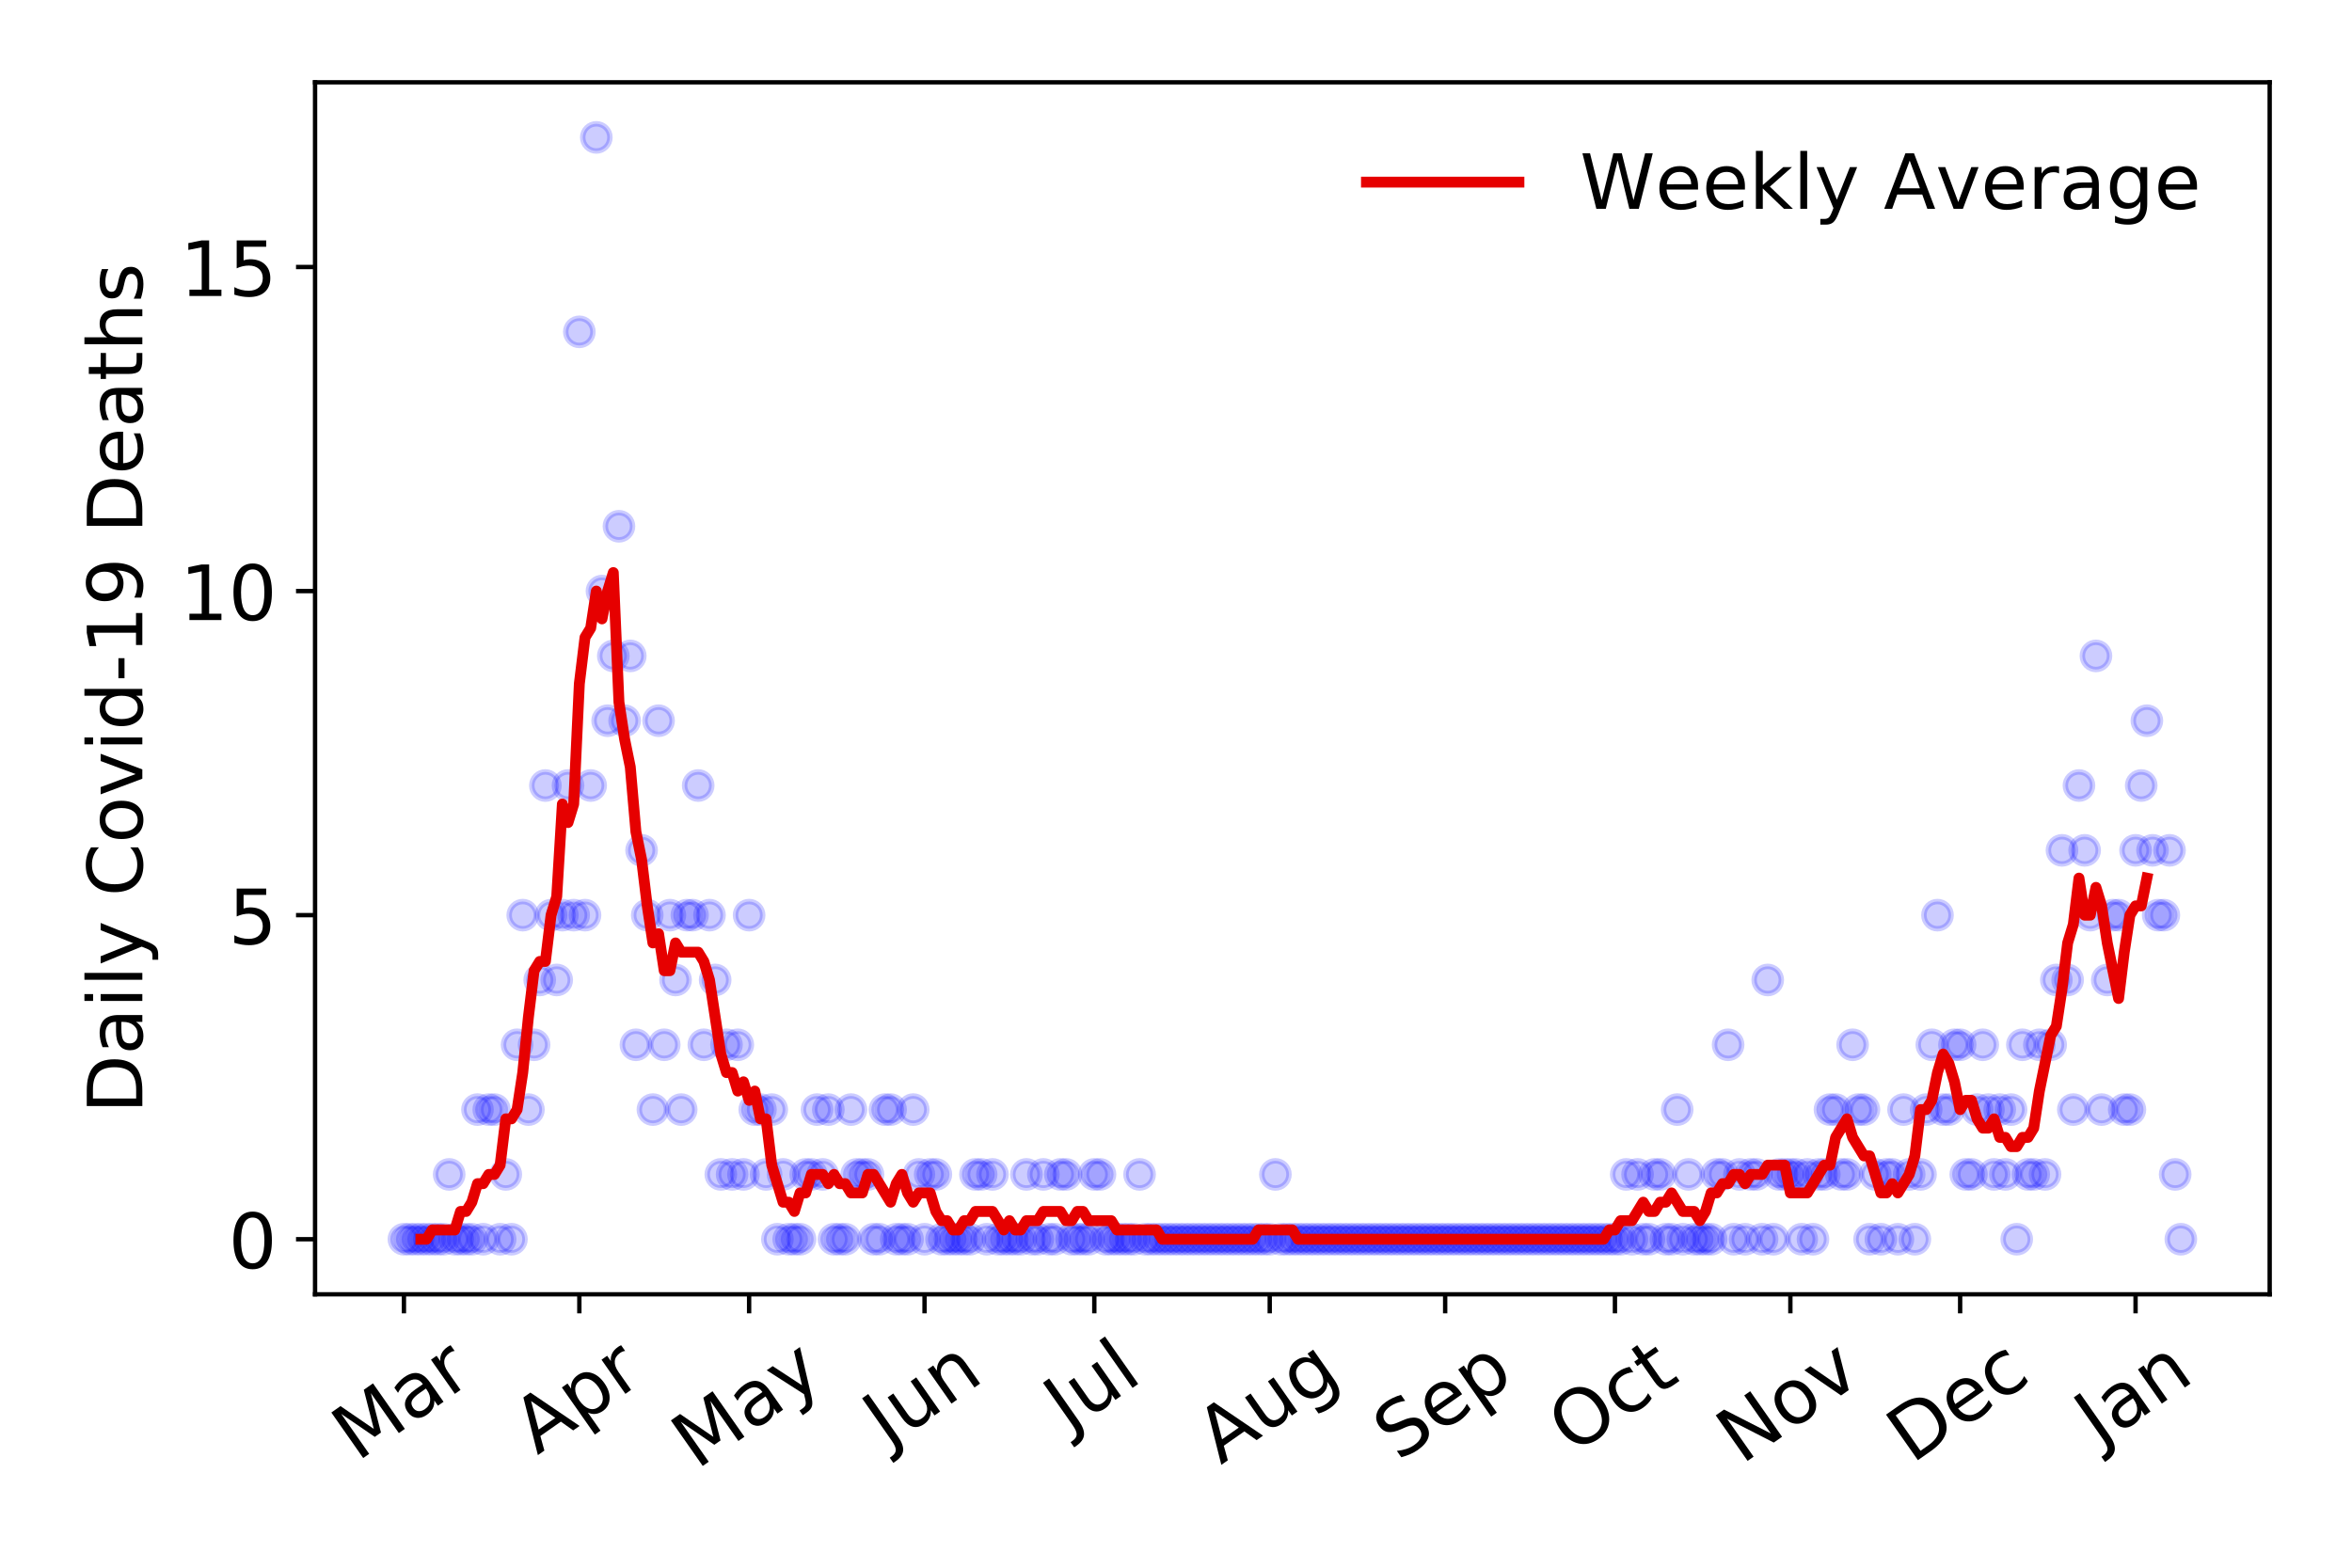 <?xml version="1.0" encoding="utf-8" standalone="no"?>
<!DOCTYPE svg PUBLIC "-//W3C//DTD SVG 1.1//EN"
  "http://www.w3.org/Graphics/SVG/1.1/DTD/svg11.dtd">
<!-- Created with matplotlib (https://matplotlib.org/) -->
<svg height="288pt" version="1.1" viewBox="0 0 432 288" width="432pt" xmlns="http://www.w3.org/2000/svg" xmlns:xlink="http://www.w3.org/1999/xlink">
 <defs>
  <style type="text/css">
*{stroke-linecap:butt;stroke-linejoin:round;}
  </style>
 </defs>
 <g id="figure_1">
  <g id="patch_1">
   <path d="M 0 288 
L 432 288 
L 432 0 
L 0 0 
z
" style="fill:#ffffff;"/>
  </g>
  <g id="axes_1">
   <g id="patch_2">
    <path d="M 57.87 237.778 
L 416.88 237.778 
L 416.88 15.12 
L 57.87 15.12 
z
" style="fill:#ffffff;"/>
   </g>
   <g id="matplotlib.axis_1">
    <g id="xtick_1">
     <g id="line2d_1">
      <defs>
       <path d="M 0 0 
L 0 3.5 
" id="m9d3ad37d7e" style="stroke:#000000;stroke-width:0.8;"/>
      </defs>
      <g>
       <use style="stroke:#000000;stroke-width:0.8;" x="74.189" xlink:href="#m9d3ad37d7e" y="237.778"/>
      </g>
     </g>
     <g id="text_1">
      <!-- Mar -->
      <defs>
       <path d="M 9.812 72.906 
L 24.516 72.906 
L 43.109 23.297 
L 61.812 72.906 
L 76.516 72.906 
L 76.516 0 
L 66.891 0 
L 66.891 64.016 
L 48.094 14.016 
L 38.188 14.016 
L 19.391 64.016 
L 19.391 0 
L 9.812 0 
z
" id="DejaVuSans-77"/>
       <path d="M 34.281 27.484 
Q 23.391 27.484 19.188 25 
Q 14.984 22.516 14.984 16.5 
Q 14.984 11.719 18.141 8.906 
Q 21.297 6.109 26.703 6.109 
Q 34.188 6.109 38.703 11.406 
Q 43.219 16.703 43.219 25.484 
L 43.219 27.484 
z
M 52.203 31.203 
L 52.203 0 
L 43.219 0 
L 43.219 8.297 
Q 40.141 3.328 35.547 0.953 
Q 30.953 -1.422 24.312 -1.422 
Q 15.922 -1.422 10.953 3.297 
Q 6 8.016 6 15.922 
Q 6 25.141 12.172 29.828 
Q 18.359 34.516 30.609 34.516 
L 43.219 34.516 
L 43.219 35.406 
Q 43.219 41.609 39.141 45 
Q 35.062 48.391 27.688 48.391 
Q 23 48.391 18.547 47.266 
Q 14.109 46.141 10.016 43.891 
L 10.016 52.203 
Q 14.938 54.109 19.578 55.047 
Q 24.219 56 28.609 56 
Q 40.484 56 46.344 49.844 
Q 52.203 43.703 52.203 31.203 
z
" id="DejaVuSans-97"/>
       <path d="M 41.109 46.297 
Q 39.594 47.172 37.812 47.578 
Q 36.031 48 33.891 48 
Q 26.266 48 22.188 43.047 
Q 18.109 38.094 18.109 28.812 
L 18.109 0 
L 9.078 0 
L 9.078 54.688 
L 18.109 54.688 
L 18.109 46.188 
Q 20.953 51.172 25.484 53.578 
Q 30.031 56 36.531 56 
Q 37.453 56 38.578 55.875 
Q 39.703 55.766 41.062 55.516 
z
" id="DejaVuSans-114"/>
      </defs>
      <g transform="translate(65.586 268.643)rotate(-35)scale(0.14 -0.14)">
       <use xlink:href="#DejaVuSans-77"/>
       <use x="86.279" xlink:href="#DejaVuSans-97"/>
       <use x="147.559" xlink:href="#DejaVuSans-114"/>
      </g>
     </g>
    </g>
    <g id="xtick_2">
     <g id="line2d_2">
      <g>
       <use style="stroke:#000000;stroke-width:0.8;" x="106.41" xlink:href="#m9d3ad37d7e" y="237.778"/>
      </g>
     </g>
     <g id="text_2">
      <!-- Apr -->
      <defs>
       <path d="M 34.188 63.188 
L 20.797 26.906 
L 47.609 26.906 
z
M 28.609 72.906 
L 39.797 72.906 
L 67.578 0 
L 57.328 0 
L 50.688 18.703 
L 17.828 18.703 
L 11.188 0 
L 0.781 0 
z
" id="DejaVuSans-65"/>
       <path d="M 18.109 8.203 
L 18.109 -20.797 
L 9.078 -20.797 
L 9.078 54.688 
L 18.109 54.688 
L 18.109 46.391 
Q 20.953 51.266 25.266 53.625 
Q 29.594 56 35.594 56 
Q 45.562 56 51.781 48.094 
Q 58.016 40.188 58.016 27.297 
Q 58.016 14.406 51.781 6.484 
Q 45.562 -1.422 35.594 -1.422 
Q 29.594 -1.422 25.266 0.953 
Q 20.953 3.328 18.109 8.203 
z
M 48.688 27.297 
Q 48.688 37.203 44.609 42.844 
Q 40.531 48.484 33.406 48.484 
Q 26.266 48.484 22.188 42.844 
Q 18.109 37.203 18.109 27.297 
Q 18.109 17.391 22.188 11.75 
Q 26.266 6.109 33.406 6.109 
Q 40.531 6.109 44.609 11.75 
Q 48.688 17.391 48.688 27.297 
z
" id="DejaVuSans-112"/>
      </defs>
      <g transform="translate(98.706 267.384)rotate(-35)scale(0.14 -0.14)">
       <use xlink:href="#DejaVuSans-65"/>
       <use x="68.408" xlink:href="#DejaVuSans-112"/>
       <use x="131.885" xlink:href="#DejaVuSans-114"/>
      </g>
     </g>
    </g>
    <g id="xtick_3">
     <g id="line2d_3">
      <g>
       <use style="stroke:#000000;stroke-width:0.8;" x="137.592" xlink:href="#m9d3ad37d7e" y="237.778"/>
      </g>
     </g>
     <g id="text_3">
      <!-- May -->
      <defs>
       <path d="M 32.172 -5.078 
Q 28.375 -14.844 24.75 -17.812 
Q 21.141 -20.797 15.094 -20.797 
L 7.906 -20.797 
L 7.906 -13.281 
L 13.188 -13.281 
Q 16.891 -13.281 18.938 -11.516 
Q 21 -9.766 23.484 -3.219 
L 25.094 0.875 
L 2.984 54.688 
L 12.5 54.688 
L 29.594 11.922 
L 46.688 54.688 
L 56.203 54.688 
z
" id="DejaVuSans-121"/>
      </defs>
      <g transform="translate(127.953 270.094)rotate(-35)scale(0.14 -0.14)">
       <use xlink:href="#DejaVuSans-77"/>
       <use x="86.279" xlink:href="#DejaVuSans-97"/>
       <use x="147.559" xlink:href="#DejaVuSans-121"/>
      </g>
     </g>
    </g>
    <g id="xtick_4">
     <g id="line2d_4">
      <g>
       <use style="stroke:#000000;stroke-width:0.8;" x="169.814" xlink:href="#m9d3ad37d7e" y="237.778"/>
      </g>
     </g>
     <g id="text_4">
      <!-- Jun -->
      <defs>
       <path d="M 9.812 72.906 
L 19.672 72.906 
L 19.672 5.078 
Q 19.672 -8.109 14.672 -14.062 
Q 9.672 -20.016 -1.422 -20.016 
L -5.172 -20.016 
L -5.172 -11.719 
L -2.094 -11.719 
Q 4.438 -11.719 7.125 -8.047 
Q 9.812 -4.391 9.812 5.078 
z
" id="DejaVuSans-74"/>
       <path d="M 8.5 21.578 
L 8.5 54.688 
L 17.484 54.688 
L 17.484 21.922 
Q 17.484 14.156 20.5 10.266 
Q 23.531 6.391 29.594 6.391 
Q 36.859 6.391 41.078 11.031 
Q 45.312 15.672 45.312 23.688 
L 45.312 54.688 
L 54.297 54.688 
L 54.297 0 
L 45.312 0 
L 45.312 8.406 
Q 42.047 3.422 37.719 1 
Q 33.406 -1.422 27.688 -1.422 
Q 18.266 -1.422 13.375 4.438 
Q 8.5 10.297 8.5 21.578 
z
M 31.109 56 
z
" id="DejaVuSans-117"/>
       <path d="M 54.891 33.016 
L 54.891 0 
L 45.906 0 
L 45.906 32.719 
Q 45.906 40.484 42.875 44.328 
Q 39.844 48.188 33.797 48.188 
Q 26.516 48.188 22.312 43.547 
Q 18.109 38.922 18.109 30.906 
L 18.109 0 
L 9.078 0 
L 9.078 54.688 
L 18.109 54.688 
L 18.109 46.188 
Q 21.344 51.125 25.703 53.562 
Q 30.078 56 35.797 56 
Q 45.219 56 50.047 50.172 
Q 54.891 44.344 54.891 33.016 
z
" id="DejaVuSans-110"/>
      </defs>
      <g transform="translate(163.07 266.039)rotate(-35)scale(0.14 -0.14)">
       <use xlink:href="#DejaVuSans-74"/>
       <use x="29.492" xlink:href="#DejaVuSans-117"/>
       <use x="92.871" xlink:href="#DejaVuSans-110"/>
      </g>
     </g>
    </g>
    <g id="xtick_5">
     <g id="line2d_5">
      <g>
       <use style="stroke:#000000;stroke-width:0.8;" x="200.996" xlink:href="#m9d3ad37d7e" y="237.778"/>
      </g>
     </g>
     <g id="text_5">
      <!-- Jul -->
      <defs>
       <path d="M 9.422 75.984 
L 18.406 75.984 
L 18.406 0 
L 9.422 0 
z
" id="DejaVuSans-108"/>
      </defs>
      <g transform="translate(196.293 263.181)rotate(-35)scale(0.14 -0.14)">
       <use xlink:href="#DejaVuSans-74"/>
       <use x="29.492" xlink:href="#DejaVuSans-117"/>
       <use x="92.871" xlink:href="#DejaVuSans-108"/>
      </g>
     </g>
    </g>
    <g id="xtick_6">
     <g id="line2d_6">
      <g>
       <use style="stroke:#000000;stroke-width:0.8;" x="233.217" xlink:href="#m9d3ad37d7e" y="237.778"/>
      </g>
     </g>
     <g id="text_6">
      <!-- Aug -->
      <defs>
       <path d="M 45.406 27.984 
Q 45.406 37.75 41.375 43.109 
Q 37.359 48.484 30.078 48.484 
Q 22.859 48.484 18.828 43.109 
Q 14.797 37.75 14.797 27.984 
Q 14.797 18.266 18.828 12.891 
Q 22.859 7.516 30.078 7.516 
Q 37.359 7.516 41.375 12.891 
Q 45.406 18.266 45.406 27.984 
z
M 54.391 6.781 
Q 54.391 -7.172 48.188 -13.984 
Q 42 -20.797 29.203 -20.797 
Q 24.469 -20.797 20.266 -20.094 
Q 16.062 -19.391 12.109 -17.922 
L 12.109 -9.188 
Q 16.062 -11.328 19.922 -12.344 
Q 23.781 -13.375 27.781 -13.375 
Q 36.625 -13.375 41.016 -8.766 
Q 45.406 -4.156 45.406 5.172 
L 45.406 9.625 
Q 42.625 4.781 38.281 2.391 
Q 33.938 0 27.875 0 
Q 17.828 0 11.672 7.656 
Q 5.516 15.328 5.516 27.984 
Q 5.516 40.672 11.672 48.328 
Q 17.828 56 27.875 56 
Q 33.938 56 38.281 53.609 
Q 42.625 51.219 45.406 46.391 
L 45.406 54.688 
L 54.391 54.688 
z
" id="DejaVuSans-103"/>
      </defs>
      <g transform="translate(224.237 269.172)rotate(-35)scale(0.14 -0.14)">
       <use xlink:href="#DejaVuSans-65"/>
       <use x="68.408" xlink:href="#DejaVuSans-117"/>
       <use x="131.787" xlink:href="#DejaVuSans-103"/>
      </g>
     </g>
    </g>
    <g id="xtick_7">
     <g id="line2d_7">
      <g>
       <use style="stroke:#000000;stroke-width:0.8;" x="265.439" xlink:href="#m9d3ad37d7e" y="237.778"/>
      </g>
     </g>
     <g id="text_7">
      <!-- Sep -->
      <defs>
       <path d="M 53.516 70.516 
L 53.516 60.891 
Q 47.906 63.578 42.922 64.891 
Q 37.938 66.219 33.297 66.219 
Q 25.25 66.219 20.875 63.094 
Q 16.5 59.969 16.5 54.203 
Q 16.5 49.359 19.406 46.891 
Q 22.312 44.438 30.422 42.922 
L 36.375 41.703 
Q 47.406 39.594 52.656 34.297 
Q 57.906 29 57.906 20.125 
Q 57.906 9.516 50.797 4.047 
Q 43.703 -1.422 29.984 -1.422 
Q 24.812 -1.422 18.969 -0.25 
Q 13.141 0.922 6.891 3.219 
L 6.891 13.375 
Q 12.891 10.016 18.656 8.297 
Q 24.422 6.594 29.984 6.594 
Q 38.422 6.594 43.016 9.906 
Q 47.609 13.234 47.609 19.391 
Q 47.609 24.75 44.312 27.781 
Q 41.016 30.812 33.5 32.328 
L 27.484 33.5 
Q 16.453 35.688 11.516 40.375 
Q 6.594 45.062 6.594 53.422 
Q 6.594 63.094 13.406 68.656 
Q 20.219 74.219 32.172 74.219 
Q 37.312 74.219 42.625 73.281 
Q 47.953 72.359 53.516 70.516 
z
" id="DejaVuSans-83"/>
       <path d="M 56.203 29.594 
L 56.203 25.203 
L 14.891 25.203 
Q 15.484 15.922 20.484 11.062 
Q 25.484 6.203 34.422 6.203 
Q 39.594 6.203 44.453 7.469 
Q 49.312 8.734 54.109 11.281 
L 54.109 2.781 
Q 49.266 0.734 44.188 -0.344 
Q 39.109 -1.422 33.891 -1.422 
Q 20.797 -1.422 13.156 6.188 
Q 5.516 13.812 5.516 26.812 
Q 5.516 40.234 12.766 48.109 
Q 20.016 56 32.328 56 
Q 43.359 56 49.781 48.891 
Q 56.203 41.797 56.203 29.594 
z
M 47.219 32.234 
Q 47.125 39.594 43.094 43.984 
Q 39.062 48.391 32.422 48.391 
Q 24.906 48.391 20.391 44.141 
Q 15.875 39.891 15.188 32.172 
z
" id="DejaVuSans-101"/>
      </defs>
      <g transform="translate(256.846 268.629)rotate(-35)scale(0.14 -0.14)">
       <use xlink:href="#DejaVuSans-83"/>
       <use x="63.477" xlink:href="#DejaVuSans-101"/>
       <use x="125" xlink:href="#DejaVuSans-112"/>
      </g>
     </g>
    </g>
    <g id="xtick_8">
     <g id="line2d_8">
      <g>
       <use style="stroke:#000000;stroke-width:0.8;" x="296.621" xlink:href="#m9d3ad37d7e" y="237.778"/>
      </g>
     </g>
     <g id="text_8">
      <!-- Oct -->
      <defs>
       <path d="M 39.406 66.219 
Q 28.656 66.219 22.328 58.203 
Q 16.016 50.203 16.016 36.375 
Q 16.016 22.609 22.328 14.594 
Q 28.656 6.594 39.406 6.594 
Q 50.141 6.594 56.422 14.594 
Q 62.703 22.609 62.703 36.375 
Q 62.703 50.203 56.422 58.203 
Q 50.141 66.219 39.406 66.219 
z
M 39.406 74.219 
Q 54.734 74.219 63.906 63.938 
Q 73.094 53.656 73.094 36.375 
Q 73.094 19.141 63.906 8.859 
Q 54.734 -1.422 39.406 -1.422 
Q 24.031 -1.422 14.812 8.828 
Q 5.609 19.094 5.609 36.375 
Q 5.609 53.656 14.812 63.938 
Q 24.031 74.219 39.406 74.219 
z
" id="DejaVuSans-79"/>
       <path d="M 48.781 52.594 
L 48.781 44.188 
Q 44.969 46.297 41.141 47.344 
Q 37.312 48.391 33.406 48.391 
Q 24.656 48.391 19.812 42.844 
Q 14.984 37.312 14.984 27.297 
Q 14.984 17.281 19.812 11.734 
Q 24.656 6.203 33.406 6.203 
Q 37.312 6.203 41.141 7.25 
Q 44.969 8.297 48.781 10.406 
L 48.781 2.094 
Q 45.016 0.344 40.984 -0.531 
Q 36.969 -1.422 32.422 -1.422 
Q 20.062 -1.422 12.781 6.344 
Q 5.516 14.109 5.516 27.297 
Q 5.516 40.672 12.859 48.328 
Q 20.219 56 33.016 56 
Q 37.156 56 41.109 55.141 
Q 45.062 54.297 48.781 52.594 
z
" id="DejaVuSans-99"/>
       <path d="M 18.312 70.219 
L 18.312 54.688 
L 36.812 54.688 
L 36.812 47.703 
L 18.312 47.703 
L 18.312 18.016 
Q 18.312 11.328 20.141 9.422 
Q 21.969 7.516 27.594 7.516 
L 36.812 7.516 
L 36.812 0 
L 27.594 0 
Q 17.188 0 13.234 3.875 
Q 9.281 7.766 9.281 18.016 
L 9.281 47.703 
L 2.688 47.703 
L 2.688 54.688 
L 9.281 54.688 
L 9.281 70.219 
z
" id="DejaVuSans-116"/>
      </defs>
      <g transform="translate(288.922 267.377)rotate(-35)scale(0.14 -0.14)">
       <use xlink:href="#DejaVuSans-79"/>
       <use x="78.711" xlink:href="#DejaVuSans-99"/>
       <use x="133.691" xlink:href="#DejaVuSans-116"/>
      </g>
     </g>
    </g>
    <g id="xtick_9">
     <g id="line2d_9">
      <g>
       <use style="stroke:#000000;stroke-width:0.8;" x="328.843" xlink:href="#m9d3ad37d7e" y="237.778"/>
      </g>
     </g>
     <g id="text_9">
      <!-- Nov -->
      <defs>
       <path d="M 9.812 72.906 
L 23.094 72.906 
L 55.422 11.922 
L 55.422 72.906 
L 64.984 72.906 
L 64.984 0 
L 51.703 0 
L 19.391 60.984 
L 19.391 0 
L 9.812 0 
z
" id="DejaVuSans-78"/>
       <path d="M 30.609 48.391 
Q 23.391 48.391 19.188 42.75 
Q 14.984 37.109 14.984 27.297 
Q 14.984 17.484 19.156 11.844 
Q 23.344 6.203 30.609 6.203 
Q 37.797 6.203 41.984 11.859 
Q 46.188 17.531 46.188 27.297 
Q 46.188 37.016 41.984 42.703 
Q 37.797 48.391 30.609 48.391 
z
M 30.609 56 
Q 42.328 56 49.016 48.375 
Q 55.719 40.766 55.719 27.297 
Q 55.719 13.875 49.016 6.219 
Q 42.328 -1.422 30.609 -1.422 
Q 18.844 -1.422 12.172 6.219 
Q 5.516 13.875 5.516 27.297 
Q 5.516 40.766 12.172 48.375 
Q 18.844 56 30.609 56 
z
" id="DejaVuSans-111"/>
       <path d="M 2.984 54.688 
L 12.5 54.688 
L 29.594 8.797 
L 46.688 54.688 
L 56.203 54.688 
L 35.688 0 
L 23.484 0 
z
" id="DejaVuSans-118"/>
      </defs>
      <g transform="translate(319.866 269.166)rotate(-35)scale(0.14 -0.14)">
       <use xlink:href="#DejaVuSans-78"/>
       <use x="74.805" xlink:href="#DejaVuSans-111"/>
       <use x="135.986" xlink:href="#DejaVuSans-118"/>
      </g>
     </g>
    </g>
    <g id="xtick_10">
     <g id="line2d_10">
      <g>
       <use style="stroke:#000000;stroke-width:0.8;" x="360.025" xlink:href="#m9d3ad37d7e" y="237.778"/>
      </g>
     </g>
     <g id="text_10">
      <!-- Dec -->
      <defs>
       <path d="M 19.672 64.797 
L 19.672 8.109 
L 31.594 8.109 
Q 46.688 8.109 53.688 14.938 
Q 60.688 21.781 60.688 36.531 
Q 60.688 51.172 53.688 57.984 
Q 46.688 64.797 31.594 64.797 
z
M 9.812 72.906 
L 30.078 72.906 
Q 51.266 72.906 61.172 64.094 
Q 71.094 55.281 71.094 36.531 
Q 71.094 17.672 61.125 8.828 
Q 51.172 0 30.078 0 
L 9.812 0 
z
" id="DejaVuSans-68"/>
      </defs>
      <g transform="translate(351.144 269.032)rotate(-35)scale(0.14 -0.14)">
       <use xlink:href="#DejaVuSans-68"/>
       <use x="77.002" xlink:href="#DejaVuSans-101"/>
       <use x="138.525" xlink:href="#DejaVuSans-99"/>
      </g>
     </g>
    </g>
    <g id="xtick_11">
     <g id="line2d_11">
      <g>
       <use style="stroke:#000000;stroke-width:0.8;" x="392.246" xlink:href="#m9d3ad37d7e" y="237.778"/>
      </g>
     </g>
     <g id="text_11">
      <!-- Jan -->
      <g transform="translate(385.623 265.871)rotate(-35)scale(0.14 -0.14)">
       <use xlink:href="#DejaVuSans-74"/>
       <use x="29.492" xlink:href="#DejaVuSans-97"/>
       <use x="90.771" xlink:href="#DejaVuSans-110"/>
      </g>
     </g>
    </g>
   </g>
   <g id="matplotlib.axis_2">
    <g id="ytick_1">
     <g id="line2d_12">
      <defs>
       <path d="M 0 0 
L -3.5 0 
" id="mdacfa2f1b4" style="stroke:#000000;stroke-width:0.8;"/>
      </defs>
      <g>
       <use style="stroke:#000000;stroke-width:0.8;" x="57.87" xlink:href="#mdacfa2f1b4" y="227.657"/>
      </g>
     </g>
     <g id="text_12">
      <!-- 0 -->
      <defs>
       <path d="M 31.781 66.406 
Q 24.172 66.406 20.328 58.906 
Q 16.5 51.422 16.5 36.375 
Q 16.5 21.391 20.328 13.891 
Q 24.172 6.391 31.781 6.391 
Q 39.453 6.391 43.281 13.891 
Q 47.125 21.391 47.125 36.375 
Q 47.125 51.422 43.281 58.906 
Q 39.453 66.406 31.781 66.406 
z
M 31.781 74.219 
Q 44.047 74.219 50.516 64.516 
Q 56.984 54.828 56.984 36.375 
Q 56.984 17.969 50.516 8.266 
Q 44.047 -1.422 31.781 -1.422 
Q 19.531 -1.422 13.062 8.266 
Q 6.594 17.969 6.594 36.375 
Q 6.594 54.828 13.062 64.516 
Q 19.531 74.219 31.781 74.219 
z
" id="DejaVuSans-48"/>
      </defs>
      <g transform="translate(41.962 232.976)scale(0.14 -0.14)">
       <use xlink:href="#DejaVuSans-48"/>
      </g>
     </g>
    </g>
    <g id="ytick_2">
     <g id="line2d_13">
      <g>
       <use style="stroke:#000000;stroke-width:0.8;" x="57.87" xlink:href="#mdacfa2f1b4" y="168.123"/>
      </g>
     </g>
     <g id="text_13">
      <!-- 5 -->
      <defs>
       <path d="M 10.797 72.906 
L 49.516 72.906 
L 49.516 64.594 
L 19.828 64.594 
L 19.828 46.734 
Q 21.969 47.469 24.109 47.828 
Q 26.266 48.188 28.422 48.188 
Q 40.625 48.188 47.75 41.5 
Q 54.891 34.812 54.891 23.391 
Q 54.891 11.625 47.562 5.094 
Q 40.234 -1.422 26.906 -1.422 
Q 22.312 -1.422 17.547 -0.641 
Q 12.797 0.141 7.719 1.703 
L 7.719 11.625 
Q 12.109 9.234 16.797 8.062 
Q 21.484 6.891 26.703 6.891 
Q 35.156 6.891 40.078 11.328 
Q 45.016 15.766 45.016 23.391 
Q 45.016 31 40.078 35.438 
Q 35.156 39.891 26.703 39.891 
Q 22.75 39.891 18.812 39.016 
Q 14.891 38.141 10.797 36.281 
z
" id="DejaVuSans-53"/>
      </defs>
      <g transform="translate(41.962 173.442)scale(0.14 -0.14)">
       <use xlink:href="#DejaVuSans-53"/>
      </g>
     </g>
    </g>
    <g id="ytick_3">
     <g id="line2d_14">
      <g>
       <use style="stroke:#000000;stroke-width:0.8;" x="57.87" xlink:href="#mdacfa2f1b4" y="108.589"/>
      </g>
     </g>
     <g id="text_14">
      <!-- 10 -->
      <defs>
       <path d="M 12.406 8.297 
L 28.516 8.297 
L 28.516 63.922 
L 10.984 60.406 
L 10.984 69.391 
L 28.422 72.906 
L 38.281 72.906 
L 38.281 8.297 
L 54.391 8.297 
L 54.391 0 
L 12.406 0 
z
" id="DejaVuSans-49"/>
      </defs>
      <g transform="translate(33.055 113.908)scale(0.14 -0.14)">
       <use xlink:href="#DejaVuSans-49"/>
       <use x="63.623" xlink:href="#DejaVuSans-48"/>
      </g>
     </g>
    </g>
    <g id="ytick_4">
     <g id="line2d_15">
      <g>
       <use style="stroke:#000000;stroke-width:0.8;" x="57.87" xlink:href="#mdacfa2f1b4" y="49.055"/>
      </g>
     </g>
     <g id="text_15">
      <!-- 15 -->
      <g transform="translate(33.055 54.373)scale(0.14 -0.14)">
       <use xlink:href="#DejaVuSans-49"/>
       <use x="63.623" xlink:href="#DejaVuSans-53"/>
      </g>
     </g>
    </g>
    <g id="text_16">
     <!-- Daily Covid-19 Deaths -->
     <defs>
      <path d="M 9.422 54.688 
L 18.406 54.688 
L 18.406 0 
L 9.422 0 
z
M 9.422 75.984 
L 18.406 75.984 
L 18.406 64.594 
L 9.422 64.594 
z
" id="DejaVuSans-105"/>
      <path id="DejaVuSans-32"/>
      <path d="M 64.406 67.281 
L 64.406 56.891 
Q 59.422 61.531 53.781 63.812 
Q 48.141 66.109 41.797 66.109 
Q 29.297 66.109 22.656 58.469 
Q 16.016 50.828 16.016 36.375 
Q 16.016 21.969 22.656 14.328 
Q 29.297 6.688 41.797 6.688 
Q 48.141 6.688 53.781 8.984 
Q 59.422 11.281 64.406 15.922 
L 64.406 5.609 
Q 59.234 2.094 53.438 0.328 
Q 47.656 -1.422 41.219 -1.422 
Q 24.656 -1.422 15.125 8.703 
Q 5.609 18.844 5.609 36.375 
Q 5.609 53.953 15.125 64.078 
Q 24.656 74.219 41.219 74.219 
Q 47.75 74.219 53.531 72.484 
Q 59.328 70.75 64.406 67.281 
z
" id="DejaVuSans-67"/>
      <path d="M 45.406 46.391 
L 45.406 75.984 
L 54.391 75.984 
L 54.391 0 
L 45.406 0 
L 45.406 8.203 
Q 42.578 3.328 38.25 0.953 
Q 33.938 -1.422 27.875 -1.422 
Q 17.969 -1.422 11.734 6.484 
Q 5.516 14.406 5.516 27.297 
Q 5.516 40.188 11.734 48.094 
Q 17.969 56 27.875 56 
Q 33.938 56 38.25 53.625 
Q 42.578 51.266 45.406 46.391 
z
M 14.797 27.297 
Q 14.797 17.391 18.875 11.75 
Q 22.953 6.109 30.078 6.109 
Q 37.203 6.109 41.297 11.75 
Q 45.406 17.391 45.406 27.297 
Q 45.406 37.203 41.297 42.844 
Q 37.203 48.484 30.078 48.484 
Q 22.953 48.484 18.875 42.844 
Q 14.797 37.203 14.797 27.297 
z
" id="DejaVuSans-100"/>
      <path d="M 4.891 31.391 
L 31.203 31.391 
L 31.203 23.391 
L 4.891 23.391 
z
" id="DejaVuSans-45"/>
      <path d="M 10.984 1.516 
L 10.984 10.5 
Q 14.703 8.734 18.5 7.812 
Q 22.312 6.891 25.984 6.891 
Q 35.75 6.891 40.891 13.453 
Q 46.047 20.016 46.781 33.406 
Q 43.953 29.203 39.594 26.953 
Q 35.25 24.703 29.984 24.703 
Q 19.047 24.703 12.672 31.312 
Q 6.297 37.938 6.297 49.422 
Q 6.297 60.641 12.938 67.422 
Q 19.578 74.219 30.609 74.219 
Q 43.266 74.219 49.922 64.516 
Q 56.594 54.828 56.594 36.375 
Q 56.594 19.141 48.406 8.859 
Q 40.234 -1.422 26.422 -1.422 
Q 22.703 -1.422 18.891 -0.688 
Q 15.094 0.047 10.984 1.516 
z
M 30.609 32.422 
Q 37.25 32.422 41.125 36.953 
Q 45.016 41.5 45.016 49.422 
Q 45.016 57.281 41.125 61.844 
Q 37.25 66.406 30.609 66.406 
Q 23.969 66.406 20.094 61.844 
Q 16.219 57.281 16.219 49.422 
Q 16.219 41.5 20.094 36.953 
Q 23.969 32.422 30.609 32.422 
z
" id="DejaVuSans-57"/>
      <path d="M 54.891 33.016 
L 54.891 0 
L 45.906 0 
L 45.906 32.719 
Q 45.906 40.484 42.875 44.328 
Q 39.844 48.188 33.797 48.188 
Q 26.516 48.188 22.312 43.547 
Q 18.109 38.922 18.109 30.906 
L 18.109 0 
L 9.078 0 
L 9.078 75.984 
L 18.109 75.984 
L 18.109 46.188 
Q 21.344 51.125 25.703 53.562 
Q 30.078 56 35.797 56 
Q 45.219 56 50.047 50.172 
Q 54.891 44.344 54.891 33.016 
z
" id="DejaVuSans-104"/>
      <path d="M 44.281 53.078 
L 44.281 44.578 
Q 40.484 46.531 36.375 47.5 
Q 32.281 48.484 27.875 48.484 
Q 21.188 48.484 17.844 46.438 
Q 14.5 44.391 14.5 40.281 
Q 14.5 37.156 16.891 35.375 
Q 19.281 33.594 26.516 31.984 
L 29.594 31.297 
Q 39.156 29.25 43.188 25.516 
Q 47.219 21.781 47.219 15.094 
Q 47.219 7.469 41.188 3.016 
Q 35.156 -1.422 24.609 -1.422 
Q 20.219 -1.422 15.453 -0.562 
Q 10.688 0.297 5.422 2 
L 5.422 11.281 
Q 10.406 8.688 15.234 7.391 
Q 20.062 6.109 24.812 6.109 
Q 31.156 6.109 34.562 8.281 
Q 37.984 10.453 37.984 14.406 
Q 37.984 18.062 35.516 20.016 
Q 33.062 21.969 24.703 23.781 
L 21.578 24.516 
Q 13.234 26.266 9.516 29.906 
Q 5.812 33.547 5.812 39.891 
Q 5.812 47.609 11.281 51.797 
Q 16.75 56 26.812 56 
Q 31.781 56 36.172 55.266 
Q 40.578 54.547 44.281 53.078 
z
" id="DejaVuSans-115"/>
     </defs>
     <g transform="translate(26.143 204.56)rotate(-90)scale(0.14 -0.14)">
      <use xlink:href="#DejaVuSans-68"/>
      <use x="77.002" xlink:href="#DejaVuSans-97"/>
      <use x="138.281" xlink:href="#DejaVuSans-105"/>
      <use x="166.064" xlink:href="#DejaVuSans-108"/>
      <use x="193.848" xlink:href="#DejaVuSans-121"/>
      <use x="253.027" xlink:href="#DejaVuSans-32"/>
      <use x="284.814" xlink:href="#DejaVuSans-67"/>
      <use x="354.639" xlink:href="#DejaVuSans-111"/>
      <use x="415.82" xlink:href="#DejaVuSans-118"/>
      <use x="475" xlink:href="#DejaVuSans-105"/>
      <use x="502.783" xlink:href="#DejaVuSans-100"/>
      <use x="566.26" xlink:href="#DejaVuSans-45"/>
      <use x="602.344" xlink:href="#DejaVuSans-49"/>
      <use x="665.967" xlink:href="#DejaVuSans-57"/>
      <use x="729.59" xlink:href="#DejaVuSans-32"/>
      <use x="761.377" xlink:href="#DejaVuSans-68"/>
      <use x="838.379" xlink:href="#DejaVuSans-101"/>
      <use x="899.902" xlink:href="#DejaVuSans-97"/>
      <use x="961.182" xlink:href="#DejaVuSans-116"/>
      <use x="1000.391" xlink:href="#DejaVuSans-104"/>
      <use x="1063.77" xlink:href="#DejaVuSans-115"/>
     </g>
    </g>
   </g>
   <g id="line2d_16">
    <defs>
     <path d="M 0 2.5 
C 0.663 2.5 1.299 2.237 1.768 1.768 
C 2.237 1.299 2.5 0.663 2.5 0 
C 2.5 -0.663 2.237 -1.299 1.768 -1.768 
C 1.299 -2.237 0.663 -2.5 0 -2.5 
C -0.663 -2.5 -1.299 -2.237 -1.768 -1.768 
C -2.237 -1.299 -2.5 -0.663 -2.5 0 
C -2.5 0.663 -2.237 1.299 -1.768 1.768 
C -1.299 2.237 -0.663 2.5 0 2.5 
z
" id="m66daefcc2f" style="stroke:#0000ff;stroke-opacity:0.2;"/>
    </defs>
    <g clip-path="url(#p9069fb3581)">
     <use style="fill:#0000ff;fill-opacity:0.2;stroke:#0000ff;stroke-opacity:0.2;" x="74.189" xlink:href="#m66daefcc2f" y="227.657"/>
     <use style="fill:#0000ff;fill-opacity:0.2;stroke:#0000ff;stroke-opacity:0.2;" x="75.228" xlink:href="#m66daefcc2f" y="227.657"/>
     <use style="fill:#0000ff;fill-opacity:0.2;stroke:#0000ff;stroke-opacity:0.2;" x="76.267" xlink:href="#m66daefcc2f" y="227.657"/>
     <use style="fill:#0000ff;fill-opacity:0.2;stroke:#0000ff;stroke-opacity:0.2;" x="77.307" xlink:href="#m66daefcc2f" y="227.657"/>
     <use style="fill:#0000ff;fill-opacity:0.2;stroke:#0000ff;stroke-opacity:0.2;" x="78.346" xlink:href="#m66daefcc2f" y="227.657"/>
     <use style="fill:#0000ff;fill-opacity:0.2;stroke:#0000ff;stroke-opacity:0.2;" x="79.386" xlink:href="#m66daefcc2f" y="227.657"/>
     <use style="fill:#0000ff;fill-opacity:0.2;stroke:#0000ff;stroke-opacity:0.2;" x="80.425" xlink:href="#m66daefcc2f" y="227.657"/>
     <use style="fill:#0000ff;fill-opacity:0.2;stroke:#0000ff;stroke-opacity:0.2;" x="81.464" xlink:href="#m66daefcc2f" y="227.657"/>
     <use style="fill:#0000ff;fill-opacity:0.2;stroke:#0000ff;stroke-opacity:0.2;" x="82.504" xlink:href="#m66daefcc2f" y="215.75"/>
     <use style="fill:#0000ff;fill-opacity:0.2;stroke:#0000ff;stroke-opacity:0.2;" x="83.543" xlink:href="#m66daefcc2f" y="227.657"/>
     <use style="fill:#0000ff;fill-opacity:0.2;stroke:#0000ff;stroke-opacity:0.2;" x="84.583" xlink:href="#m66daefcc2f" y="227.657"/>
     <use style="fill:#0000ff;fill-opacity:0.2;stroke:#0000ff;stroke-opacity:0.2;" x="85.622" xlink:href="#m66daefcc2f" y="227.657"/>
     <use style="fill:#0000ff;fill-opacity:0.2;stroke:#0000ff;stroke-opacity:0.2;" x="86.661" xlink:href="#m66daefcc2f" y="227.657"/>
     <use style="fill:#0000ff;fill-opacity:0.2;stroke:#0000ff;stroke-opacity:0.2;" x="87.701" xlink:href="#m66daefcc2f" y="203.844"/>
     <use style="fill:#0000ff;fill-opacity:0.2;stroke:#0000ff;stroke-opacity:0.2;" x="88.74" xlink:href="#m66daefcc2f" y="227.657"/>
     <use style="fill:#0000ff;fill-opacity:0.2;stroke:#0000ff;stroke-opacity:0.2;" x="89.78" xlink:href="#m66daefcc2f" y="203.844"/>
     <use style="fill:#0000ff;fill-opacity:0.2;stroke:#0000ff;stroke-opacity:0.2;" x="90.819" xlink:href="#m66daefcc2f" y="203.844"/>
     <use style="fill:#0000ff;fill-opacity:0.2;stroke:#0000ff;stroke-opacity:0.2;" x="91.858" xlink:href="#m66daefcc2f" y="227.657"/>
     <use style="fill:#0000ff;fill-opacity:0.2;stroke:#0000ff;stroke-opacity:0.2;" x="92.898" xlink:href="#m66daefcc2f" y="215.75"/>
     <use style="fill:#0000ff;fill-opacity:0.2;stroke:#0000ff;stroke-opacity:0.2;" x="93.937" xlink:href="#m66daefcc2f" y="227.657"/>
     <use style="fill:#0000ff;fill-opacity:0.2;stroke:#0000ff;stroke-opacity:0.2;" x="94.977" xlink:href="#m66daefcc2f" y="191.937"/>
     <use style="fill:#0000ff;fill-opacity:0.2;stroke:#0000ff;stroke-opacity:0.2;" x="96.016" xlink:href="#m66daefcc2f" y="168.123"/>
     <use style="fill:#0000ff;fill-opacity:0.2;stroke:#0000ff;stroke-opacity:0.2;" x="97.056" xlink:href="#m66daefcc2f" y="203.844"/>
     <use style="fill:#0000ff;fill-opacity:0.2;stroke:#0000ff;stroke-opacity:0.2;" x="98.095" xlink:href="#m66daefcc2f" y="191.937"/>
     <use style="fill:#0000ff;fill-opacity:0.2;stroke:#0000ff;stroke-opacity:0.2;" x="99.134" xlink:href="#m66daefcc2f" y="180.03"/>
     <use style="fill:#0000ff;fill-opacity:0.2;stroke:#0000ff;stroke-opacity:0.2;" x="100.174" xlink:href="#m66daefcc2f" y="144.309"/>
     <use style="fill:#0000ff;fill-opacity:0.2;stroke:#0000ff;stroke-opacity:0.2;" x="101.213" xlink:href="#m66daefcc2f" y="168.123"/>
     <use style="fill:#0000ff;fill-opacity:0.2;stroke:#0000ff;stroke-opacity:0.2;" x="102.253" xlink:href="#m66daefcc2f" y="180.03"/>
     <use style="fill:#0000ff;fill-opacity:0.2;stroke:#0000ff;stroke-opacity:0.2;" x="103.292" xlink:href="#m66daefcc2f" y="168.123"/>
     <use style="fill:#0000ff;fill-opacity:0.2;stroke:#0000ff;stroke-opacity:0.2;" x="104.331" xlink:href="#m66daefcc2f" y="144.309"/>
     <use style="fill:#0000ff;fill-opacity:0.2;stroke:#0000ff;stroke-opacity:0.2;" x="105.371" xlink:href="#m66daefcc2f" y="168.123"/>
     <use style="fill:#0000ff;fill-opacity:0.2;stroke:#0000ff;stroke-opacity:0.2;" x="106.41" xlink:href="#m66daefcc2f" y="60.961"/>
     <use style="fill:#0000ff;fill-opacity:0.2;stroke:#0000ff;stroke-opacity:0.2;" x="107.45" xlink:href="#m66daefcc2f" y="168.123"/>
     <use style="fill:#0000ff;fill-opacity:0.2;stroke:#0000ff;stroke-opacity:0.2;" x="108.489" xlink:href="#m66daefcc2f" y="144.309"/>
     <use style="fill:#0000ff;fill-opacity:0.2;stroke:#0000ff;stroke-opacity:0.2;" x="109.528" xlink:href="#m66daefcc2f" y="25.241"/>
     <use style="fill:#0000ff;fill-opacity:0.2;stroke:#0000ff;stroke-opacity:0.2;" x="110.568" xlink:href="#m66daefcc2f" y="108.589"/>
     <use style="fill:#0000ff;fill-opacity:0.2;stroke:#0000ff;stroke-opacity:0.2;" x="111.607" xlink:href="#m66daefcc2f" y="132.403"/>
     <use style="fill:#0000ff;fill-opacity:0.2;stroke:#0000ff;stroke-opacity:0.2;" x="112.647" xlink:href="#m66daefcc2f" y="120.496"/>
     <use style="fill:#0000ff;fill-opacity:0.2;stroke:#0000ff;stroke-opacity:0.2;" x="113.686" xlink:href="#m66daefcc2f" y="96.682"/>
     <use style="fill:#0000ff;fill-opacity:0.2;stroke:#0000ff;stroke-opacity:0.2;" x="114.725" xlink:href="#m66daefcc2f" y="132.403"/>
     <use style="fill:#0000ff;fill-opacity:0.2;stroke:#0000ff;stroke-opacity:0.2;" x="115.765" xlink:href="#m66daefcc2f" y="120.496"/>
     <use style="fill:#0000ff;fill-opacity:0.2;stroke:#0000ff;stroke-opacity:0.2;" x="116.804" xlink:href="#m66daefcc2f" y="191.937"/>
     <use style="fill:#0000ff;fill-opacity:0.2;stroke:#0000ff;stroke-opacity:0.2;" x="117.844" xlink:href="#m66daefcc2f" y="156.216"/>
     <use style="fill:#0000ff;fill-opacity:0.2;stroke:#0000ff;stroke-opacity:0.2;" x="118.883" xlink:href="#m66daefcc2f" y="168.123"/>
     <use style="fill:#0000ff;fill-opacity:0.2;stroke:#0000ff;stroke-opacity:0.2;" x="119.922" xlink:href="#m66daefcc2f" y="203.844"/>
     <use style="fill:#0000ff;fill-opacity:0.2;stroke:#0000ff;stroke-opacity:0.2;" x="120.962" xlink:href="#m66daefcc2f" y="132.403"/>
     <use style="fill:#0000ff;fill-opacity:0.2;stroke:#0000ff;stroke-opacity:0.2;" x="122.001" xlink:href="#m66daefcc2f" y="191.937"/>
     <use style="fill:#0000ff;fill-opacity:0.2;stroke:#0000ff;stroke-opacity:0.2;" x="123.041" xlink:href="#m66daefcc2f" y="168.123"/>
     <use style="fill:#0000ff;fill-opacity:0.2;stroke:#0000ff;stroke-opacity:0.2;" x="124.08" xlink:href="#m66daefcc2f" y="180.03"/>
     <use style="fill:#0000ff;fill-opacity:0.2;stroke:#0000ff;stroke-opacity:0.2;" x="125.119" xlink:href="#m66daefcc2f" y="203.844"/>
     <use style="fill:#0000ff;fill-opacity:0.2;stroke:#0000ff;stroke-opacity:0.2;" x="126.159" xlink:href="#m66daefcc2f" y="168.123"/>
     <use style="fill:#0000ff;fill-opacity:0.2;stroke:#0000ff;stroke-opacity:0.2;" x="127.198" xlink:href="#m66daefcc2f" y="168.123"/>
     <use style="fill:#0000ff;fill-opacity:0.2;stroke:#0000ff;stroke-opacity:0.2;" x="128.238" xlink:href="#m66daefcc2f" y="144.309"/>
     <use style="fill:#0000ff;fill-opacity:0.2;stroke:#0000ff;stroke-opacity:0.2;" x="129.277" xlink:href="#m66daefcc2f" y="191.937"/>
     <use style="fill:#0000ff;fill-opacity:0.2;stroke:#0000ff;stroke-opacity:0.2;" x="130.316" xlink:href="#m66daefcc2f" y="168.123"/>
     <use style="fill:#0000ff;fill-opacity:0.2;stroke:#0000ff;stroke-opacity:0.2;" x="131.356" xlink:href="#m66daefcc2f" y="180.03"/>
     <use style="fill:#0000ff;fill-opacity:0.2;stroke:#0000ff;stroke-opacity:0.2;" x="132.395" xlink:href="#m66daefcc2f" y="215.75"/>
     <use style="fill:#0000ff;fill-opacity:0.2;stroke:#0000ff;stroke-opacity:0.2;" x="133.435" xlink:href="#m66daefcc2f" y="191.937"/>
     <use style="fill:#0000ff;fill-opacity:0.2;stroke:#0000ff;stroke-opacity:0.2;" x="134.474" xlink:href="#m66daefcc2f" y="215.75"/>
     <use style="fill:#0000ff;fill-opacity:0.2;stroke:#0000ff;stroke-opacity:0.2;" x="135.513" xlink:href="#m66daefcc2f" y="191.937"/>
     <use style="fill:#0000ff;fill-opacity:0.2;stroke:#0000ff;stroke-opacity:0.2;" x="136.553" xlink:href="#m66daefcc2f" y="215.75"/>
     <use style="fill:#0000ff;fill-opacity:0.2;stroke:#0000ff;stroke-opacity:0.2;" x="137.592" xlink:href="#m66daefcc2f" y="168.123"/>
     <use style="fill:#0000ff;fill-opacity:0.2;stroke:#0000ff;stroke-opacity:0.2;" x="138.632" xlink:href="#m66daefcc2f" y="203.844"/>
     <use style="fill:#0000ff;fill-opacity:0.2;stroke:#0000ff;stroke-opacity:0.2;" x="139.671" xlink:href="#m66daefcc2f" y="203.844"/>
     <use style="fill:#0000ff;fill-opacity:0.2;stroke:#0000ff;stroke-opacity:0.2;" x="140.71" xlink:href="#m66daefcc2f" y="215.75"/>
     <use style="fill:#0000ff;fill-opacity:0.2;stroke:#0000ff;stroke-opacity:0.2;" x="141.75" xlink:href="#m66daefcc2f" y="203.844"/>
     <use style="fill:#0000ff;fill-opacity:0.2;stroke:#0000ff;stroke-opacity:0.2;" x="142.789" xlink:href="#m66daefcc2f" y="227.657"/>
     <use style="fill:#0000ff;fill-opacity:0.2;stroke:#0000ff;stroke-opacity:0.2;" x="143.829" xlink:href="#m66daefcc2f" y="215.75"/>
     <use style="fill:#0000ff;fill-opacity:0.2;stroke:#0000ff;stroke-opacity:0.2;" x="144.868" xlink:href="#m66daefcc2f" y="227.657"/>
     <use style="fill:#0000ff;fill-opacity:0.2;stroke:#0000ff;stroke-opacity:0.2;" x="145.907" xlink:href="#m66daefcc2f" y="227.657"/>
     <use style="fill:#0000ff;fill-opacity:0.2;stroke:#0000ff;stroke-opacity:0.2;" x="146.947" xlink:href="#m66daefcc2f" y="227.657"/>
     <use style="fill:#0000ff;fill-opacity:0.2;stroke:#0000ff;stroke-opacity:0.2;" x="147.986" xlink:href="#m66daefcc2f" y="215.75"/>
     <use style="fill:#0000ff;fill-opacity:0.2;stroke:#0000ff;stroke-opacity:0.2;" x="149.026" xlink:href="#m66daefcc2f" y="215.75"/>
     <use style="fill:#0000ff;fill-opacity:0.2;stroke:#0000ff;stroke-opacity:0.2;" x="150.065" xlink:href="#m66daefcc2f" y="203.844"/>
     <use style="fill:#0000ff;fill-opacity:0.2;stroke:#0000ff;stroke-opacity:0.2;" x="151.105" xlink:href="#m66daefcc2f" y="215.75"/>
     <use style="fill:#0000ff;fill-opacity:0.2;stroke:#0000ff;stroke-opacity:0.2;" x="152.144" xlink:href="#m66daefcc2f" y="203.844"/>
     <use style="fill:#0000ff;fill-opacity:0.2;stroke:#0000ff;stroke-opacity:0.2;" x="153.183" xlink:href="#m66daefcc2f" y="227.657"/>
     <use style="fill:#0000ff;fill-opacity:0.2;stroke:#0000ff;stroke-opacity:0.2;" x="154.223" xlink:href="#m66daefcc2f" y="227.657"/>
     <use style="fill:#0000ff;fill-opacity:0.2;stroke:#0000ff;stroke-opacity:0.2;" x="155.262" xlink:href="#m66daefcc2f" y="227.657"/>
     <use style="fill:#0000ff;fill-opacity:0.2;stroke:#0000ff;stroke-opacity:0.2;" x="156.302" xlink:href="#m66daefcc2f" y="203.844"/>
     <use style="fill:#0000ff;fill-opacity:0.2;stroke:#0000ff;stroke-opacity:0.2;" x="157.341" xlink:href="#m66daefcc2f" y="215.75"/>
     <use style="fill:#0000ff;fill-opacity:0.2;stroke:#0000ff;stroke-opacity:0.2;" x="158.38" xlink:href="#m66daefcc2f" y="215.75"/>
     <use style="fill:#0000ff;fill-opacity:0.2;stroke:#0000ff;stroke-opacity:0.2;" x="159.42" xlink:href="#m66daefcc2f" y="215.75"/>
     <use style="fill:#0000ff;fill-opacity:0.2;stroke:#0000ff;stroke-opacity:0.2;" x="160.459" xlink:href="#m66daefcc2f" y="227.657"/>
     <use style="fill:#0000ff;fill-opacity:0.2;stroke:#0000ff;stroke-opacity:0.2;" x="161.499" xlink:href="#m66daefcc2f" y="227.657"/>
     <use style="fill:#0000ff;fill-opacity:0.2;stroke:#0000ff;stroke-opacity:0.2;" x="162.538" xlink:href="#m66daefcc2f" y="203.844"/>
     <use style="fill:#0000ff;fill-opacity:0.2;stroke:#0000ff;stroke-opacity:0.2;" x="163.577" xlink:href="#m66daefcc2f" y="203.844"/>
     <use style="fill:#0000ff;fill-opacity:0.2;stroke:#0000ff;stroke-opacity:0.2;" x="164.617" xlink:href="#m66daefcc2f" y="227.657"/>
     <use style="fill:#0000ff;fill-opacity:0.2;stroke:#0000ff;stroke-opacity:0.2;" x="165.656" xlink:href="#m66daefcc2f" y="227.657"/>
     <use style="fill:#0000ff;fill-opacity:0.2;stroke:#0000ff;stroke-opacity:0.2;" x="166.696" xlink:href="#m66daefcc2f" y="227.657"/>
     <use style="fill:#0000ff;fill-opacity:0.2;stroke:#0000ff;stroke-opacity:0.2;" x="167.735" xlink:href="#m66daefcc2f" y="203.844"/>
     <use style="fill:#0000ff;fill-opacity:0.2;stroke:#0000ff;stroke-opacity:0.2;" x="168.774" xlink:href="#m66daefcc2f" y="215.75"/>
     <use style="fill:#0000ff;fill-opacity:0.2;stroke:#0000ff;stroke-opacity:0.2;" x="169.814" xlink:href="#m66daefcc2f" y="227.657"/>
     <use style="fill:#0000ff;fill-opacity:0.2;stroke:#0000ff;stroke-opacity:0.2;" x="170.853" xlink:href="#m66daefcc2f" y="215.75"/>
     <use style="fill:#0000ff;fill-opacity:0.2;stroke:#0000ff;stroke-opacity:0.2;" x="171.893" xlink:href="#m66daefcc2f" y="215.75"/>
     <use style="fill:#0000ff;fill-opacity:0.2;stroke:#0000ff;stroke-opacity:0.2;" x="172.932" xlink:href="#m66daefcc2f" y="227.657"/>
     <use style="fill:#0000ff;fill-opacity:0.2;stroke:#0000ff;stroke-opacity:0.2;" x="173.971" xlink:href="#m66daefcc2f" y="227.657"/>
     <use style="fill:#0000ff;fill-opacity:0.2;stroke:#0000ff;stroke-opacity:0.2;" x="175.011" xlink:href="#m66daefcc2f" y="227.657"/>
     <use style="fill:#0000ff;fill-opacity:0.2;stroke:#0000ff;stroke-opacity:0.2;" x="176.05" xlink:href="#m66daefcc2f" y="227.657"/>
     <use style="fill:#0000ff;fill-opacity:0.2;stroke:#0000ff;stroke-opacity:0.2;" x="177.09" xlink:href="#m66daefcc2f" y="227.657"/>
     <use style="fill:#0000ff;fill-opacity:0.2;stroke:#0000ff;stroke-opacity:0.2;" x="178.129" xlink:href="#m66daefcc2f" y="227.657"/>
     <use style="fill:#0000ff;fill-opacity:0.2;stroke:#0000ff;stroke-opacity:0.2;" x="179.168" xlink:href="#m66daefcc2f" y="215.75"/>
     <use style="fill:#0000ff;fill-opacity:0.2;stroke:#0000ff;stroke-opacity:0.2;" x="180.208" xlink:href="#m66daefcc2f" y="215.75"/>
     <use style="fill:#0000ff;fill-opacity:0.2;stroke:#0000ff;stroke-opacity:0.2;" x="181.247" xlink:href="#m66daefcc2f" y="227.657"/>
     <use style="fill:#0000ff;fill-opacity:0.2;stroke:#0000ff;stroke-opacity:0.2;" x="182.287" xlink:href="#m66daefcc2f" y="215.75"/>
     <use style="fill:#0000ff;fill-opacity:0.2;stroke:#0000ff;stroke-opacity:0.2;" x="183.326" xlink:href="#m66daefcc2f" y="227.657"/>
     <use style="fill:#0000ff;fill-opacity:0.2;stroke:#0000ff;stroke-opacity:0.2;" x="184.365" xlink:href="#m66daefcc2f" y="227.657"/>
     <use style="fill:#0000ff;fill-opacity:0.2;stroke:#0000ff;stroke-opacity:0.2;" x="185.405" xlink:href="#m66daefcc2f" y="227.657"/>
     <use style="fill:#0000ff;fill-opacity:0.2;stroke:#0000ff;stroke-opacity:0.2;" x="186.444" xlink:href="#m66daefcc2f" y="227.657"/>
     <use style="fill:#0000ff;fill-opacity:0.2;stroke:#0000ff;stroke-opacity:0.2;" x="187.484" xlink:href="#m66daefcc2f" y="227.657"/>
     <use style="fill:#0000ff;fill-opacity:0.2;stroke:#0000ff;stroke-opacity:0.2;" x="188.523" xlink:href="#m66daefcc2f" y="215.75"/>
     <use style="fill:#0000ff;fill-opacity:0.2;stroke:#0000ff;stroke-opacity:0.2;" x="189.562" xlink:href="#m66daefcc2f" y="227.657"/>
     <use style="fill:#0000ff;fill-opacity:0.2;stroke:#0000ff;stroke-opacity:0.2;" x="190.602" xlink:href="#m66daefcc2f" y="227.657"/>
     <use style="fill:#0000ff;fill-opacity:0.2;stroke:#0000ff;stroke-opacity:0.2;" x="191.641" xlink:href="#m66daefcc2f" y="215.75"/>
     <use style="fill:#0000ff;fill-opacity:0.2;stroke:#0000ff;stroke-opacity:0.2;" x="192.681" xlink:href="#m66daefcc2f" y="227.657"/>
     <use style="fill:#0000ff;fill-opacity:0.2;stroke:#0000ff;stroke-opacity:0.2;" x="193.72" xlink:href="#m66daefcc2f" y="227.657"/>
     <use style="fill:#0000ff;fill-opacity:0.2;stroke:#0000ff;stroke-opacity:0.2;" x="194.759" xlink:href="#m66daefcc2f" y="215.75"/>
     <use style="fill:#0000ff;fill-opacity:0.2;stroke:#0000ff;stroke-opacity:0.2;" x="195.799" xlink:href="#m66daefcc2f" y="215.75"/>
     <use style="fill:#0000ff;fill-opacity:0.2;stroke:#0000ff;stroke-opacity:0.2;" x="196.838" xlink:href="#m66daefcc2f" y="227.657"/>
     <use style="fill:#0000ff;fill-opacity:0.2;stroke:#0000ff;stroke-opacity:0.2;" x="197.878" xlink:href="#m66daefcc2f" y="227.657"/>
     <use style="fill:#0000ff;fill-opacity:0.2;stroke:#0000ff;stroke-opacity:0.2;" x="198.917" xlink:href="#m66daefcc2f" y="227.657"/>
     <use style="fill:#0000ff;fill-opacity:0.2;stroke:#0000ff;stroke-opacity:0.2;" x="199.956" xlink:href="#m66daefcc2f" y="227.657"/>
     <use style="fill:#0000ff;fill-opacity:0.2;stroke:#0000ff;stroke-opacity:0.2;" x="200.996" xlink:href="#m66daefcc2f" y="215.75"/>
     <use style="fill:#0000ff;fill-opacity:0.2;stroke:#0000ff;stroke-opacity:0.2;" x="202.035" xlink:href="#m66daefcc2f" y="215.75"/>
     <use style="fill:#0000ff;fill-opacity:0.2;stroke:#0000ff;stroke-opacity:0.2;" x="203.075" xlink:href="#m66daefcc2f" y="227.657"/>
     <use style="fill:#0000ff;fill-opacity:0.2;stroke:#0000ff;stroke-opacity:0.2;" x="204.114" xlink:href="#m66daefcc2f" y="227.657"/>
     <use style="fill:#0000ff;fill-opacity:0.2;stroke:#0000ff;stroke-opacity:0.2;" x="205.153" xlink:href="#m66daefcc2f" y="227.657"/>
     <use style="fill:#0000ff;fill-opacity:0.2;stroke:#0000ff;stroke-opacity:0.2;" x="206.193" xlink:href="#m66daefcc2f" y="227.657"/>
     <use style="fill:#0000ff;fill-opacity:0.2;stroke:#0000ff;stroke-opacity:0.2;" x="207.232" xlink:href="#m66daefcc2f" y="227.657"/>
     <use style="fill:#0000ff;fill-opacity:0.2;stroke:#0000ff;stroke-opacity:0.2;" x="208.272" xlink:href="#m66daefcc2f" y="227.657"/>
     <use style="fill:#0000ff;fill-opacity:0.2;stroke:#0000ff;stroke-opacity:0.2;" x="209.311" xlink:href="#m66daefcc2f" y="215.75"/>
     <use style="fill:#0000ff;fill-opacity:0.2;stroke:#0000ff;stroke-opacity:0.2;" x="210.351" xlink:href="#m66daefcc2f" y="227.657"/>
     <use style="fill:#0000ff;fill-opacity:0.2;stroke:#0000ff;stroke-opacity:0.2;" x="211.39" xlink:href="#m66daefcc2f" y="227.657"/>
     <use style="fill:#0000ff;fill-opacity:0.2;stroke:#0000ff;stroke-opacity:0.2;" x="212.429" xlink:href="#m66daefcc2f" y="227.657"/>
     <use style="fill:#0000ff;fill-opacity:0.2;stroke:#0000ff;stroke-opacity:0.2;" x="213.469" xlink:href="#m66daefcc2f" y="227.657"/>
     <use style="fill:#0000ff;fill-opacity:0.2;stroke:#0000ff;stroke-opacity:0.2;" x="214.508" xlink:href="#m66daefcc2f" y="227.657"/>
     <use style="fill:#0000ff;fill-opacity:0.2;stroke:#0000ff;stroke-opacity:0.2;" x="215.548" xlink:href="#m66daefcc2f" y="227.657"/>
     <use style="fill:#0000ff;fill-opacity:0.2;stroke:#0000ff;stroke-opacity:0.2;" x="216.587" xlink:href="#m66daefcc2f" y="227.657"/>
     <use style="fill:#0000ff;fill-opacity:0.2;stroke:#0000ff;stroke-opacity:0.2;" x="217.626" xlink:href="#m66daefcc2f" y="227.657"/>
     <use style="fill:#0000ff;fill-opacity:0.2;stroke:#0000ff;stroke-opacity:0.2;" x="218.666" xlink:href="#m66daefcc2f" y="227.657"/>
     <use style="fill:#0000ff;fill-opacity:0.2;stroke:#0000ff;stroke-opacity:0.2;" x="219.705" xlink:href="#m66daefcc2f" y="227.657"/>
     <use style="fill:#0000ff;fill-opacity:0.2;stroke:#0000ff;stroke-opacity:0.2;" x="220.745" xlink:href="#m66daefcc2f" y="227.657"/>
     <use style="fill:#0000ff;fill-opacity:0.2;stroke:#0000ff;stroke-opacity:0.2;" x="221.784" xlink:href="#m66daefcc2f" y="227.657"/>
     <use style="fill:#0000ff;fill-opacity:0.2;stroke:#0000ff;stroke-opacity:0.2;" x="222.823" xlink:href="#m66daefcc2f" y="227.657"/>
     <use style="fill:#0000ff;fill-opacity:0.2;stroke:#0000ff;stroke-opacity:0.2;" x="223.863" xlink:href="#m66daefcc2f" y="227.657"/>
     <use style="fill:#0000ff;fill-opacity:0.2;stroke:#0000ff;stroke-opacity:0.2;" x="224.902" xlink:href="#m66daefcc2f" y="227.657"/>
     <use style="fill:#0000ff;fill-opacity:0.2;stroke:#0000ff;stroke-opacity:0.2;" x="225.942" xlink:href="#m66daefcc2f" y="227.657"/>
     <use style="fill:#0000ff;fill-opacity:0.2;stroke:#0000ff;stroke-opacity:0.2;" x="226.981" xlink:href="#m66daefcc2f" y="227.657"/>
     <use style="fill:#0000ff;fill-opacity:0.2;stroke:#0000ff;stroke-opacity:0.2;" x="228.02" xlink:href="#m66daefcc2f" y="227.657"/>
     <use style="fill:#0000ff;fill-opacity:0.2;stroke:#0000ff;stroke-opacity:0.2;" x="229.06" xlink:href="#m66daefcc2f" y="227.657"/>
     <use style="fill:#0000ff;fill-opacity:0.2;stroke:#0000ff;stroke-opacity:0.2;" x="230.099" xlink:href="#m66daefcc2f" y="227.657"/>
     <use style="fill:#0000ff;fill-opacity:0.2;stroke:#0000ff;stroke-opacity:0.2;" x="231.139" xlink:href="#m66daefcc2f" y="227.657"/>
     <use style="fill:#0000ff;fill-opacity:0.2;stroke:#0000ff;stroke-opacity:0.2;" x="232.178" xlink:href="#m66daefcc2f" y="227.657"/>
     <use style="fill:#0000ff;fill-opacity:0.2;stroke:#0000ff;stroke-opacity:0.2;" x="233.217" xlink:href="#m66daefcc2f" y="227.657"/>
     <use style="fill:#0000ff;fill-opacity:0.2;stroke:#0000ff;stroke-opacity:0.2;" x="234.257" xlink:href="#m66daefcc2f" y="215.75"/>
     <use style="fill:#0000ff;fill-opacity:0.2;stroke:#0000ff;stroke-opacity:0.2;" x="235.296" xlink:href="#m66daefcc2f" y="227.657"/>
     <use style="fill:#0000ff;fill-opacity:0.2;stroke:#0000ff;stroke-opacity:0.2;" x="236.336" xlink:href="#m66daefcc2f" y="227.657"/>
     <use style="fill:#0000ff;fill-opacity:0.2;stroke:#0000ff;stroke-opacity:0.2;" x="237.375" xlink:href="#m66daefcc2f" y="227.657"/>
     <use style="fill:#0000ff;fill-opacity:0.2;stroke:#0000ff;stroke-opacity:0.2;" x="238.414" xlink:href="#m66daefcc2f" y="227.657"/>
     <use style="fill:#0000ff;fill-opacity:0.2;stroke:#0000ff;stroke-opacity:0.2;" x="239.454" xlink:href="#m66daefcc2f" y="227.657"/>
     <use style="fill:#0000ff;fill-opacity:0.2;stroke:#0000ff;stroke-opacity:0.2;" x="240.493" xlink:href="#m66daefcc2f" y="227.657"/>
     <use style="fill:#0000ff;fill-opacity:0.2;stroke:#0000ff;stroke-opacity:0.2;" x="241.533" xlink:href="#m66daefcc2f" y="227.657"/>
     <use style="fill:#0000ff;fill-opacity:0.2;stroke:#0000ff;stroke-opacity:0.2;" x="242.572" xlink:href="#m66daefcc2f" y="227.657"/>
     <use style="fill:#0000ff;fill-opacity:0.2;stroke:#0000ff;stroke-opacity:0.2;" x="243.611" xlink:href="#m66daefcc2f" y="227.657"/>
     <use style="fill:#0000ff;fill-opacity:0.2;stroke:#0000ff;stroke-opacity:0.2;" x="244.651" xlink:href="#m66daefcc2f" y="227.657"/>
     <use style="fill:#0000ff;fill-opacity:0.2;stroke:#0000ff;stroke-opacity:0.2;" x="245.69" xlink:href="#m66daefcc2f" y="227.657"/>
     <use style="fill:#0000ff;fill-opacity:0.2;stroke:#0000ff;stroke-opacity:0.2;" x="246.73" xlink:href="#m66daefcc2f" y="227.657"/>
     <use style="fill:#0000ff;fill-opacity:0.2;stroke:#0000ff;stroke-opacity:0.2;" x="247.769" xlink:href="#m66daefcc2f" y="227.657"/>
     <use style="fill:#0000ff;fill-opacity:0.2;stroke:#0000ff;stroke-opacity:0.2;" x="248.808" xlink:href="#m66daefcc2f" y="227.657"/>
     <use style="fill:#0000ff;fill-opacity:0.2;stroke:#0000ff;stroke-opacity:0.2;" x="249.848" xlink:href="#m66daefcc2f" y="227.657"/>
     <use style="fill:#0000ff;fill-opacity:0.2;stroke:#0000ff;stroke-opacity:0.2;" x="250.887" xlink:href="#m66daefcc2f" y="227.657"/>
     <use style="fill:#0000ff;fill-opacity:0.2;stroke:#0000ff;stroke-opacity:0.2;" x="251.927" xlink:href="#m66daefcc2f" y="227.657"/>
     <use style="fill:#0000ff;fill-opacity:0.2;stroke:#0000ff;stroke-opacity:0.2;" x="252.966" xlink:href="#m66daefcc2f" y="227.657"/>
     <use style="fill:#0000ff;fill-opacity:0.2;stroke:#0000ff;stroke-opacity:0.2;" x="254.005" xlink:href="#m66daefcc2f" y="227.657"/>
     <use style="fill:#0000ff;fill-opacity:0.2;stroke:#0000ff;stroke-opacity:0.2;" x="255.045" xlink:href="#m66daefcc2f" y="227.657"/>
     <use style="fill:#0000ff;fill-opacity:0.2;stroke:#0000ff;stroke-opacity:0.2;" x="256.084" xlink:href="#m66daefcc2f" y="227.657"/>
     <use style="fill:#0000ff;fill-opacity:0.2;stroke:#0000ff;stroke-opacity:0.2;" x="257.124" xlink:href="#m66daefcc2f" y="227.657"/>
     <use style="fill:#0000ff;fill-opacity:0.2;stroke:#0000ff;stroke-opacity:0.2;" x="258.163" xlink:href="#m66daefcc2f" y="227.657"/>
     <use style="fill:#0000ff;fill-opacity:0.2;stroke:#0000ff;stroke-opacity:0.2;" x="259.202" xlink:href="#m66daefcc2f" y="227.657"/>
     <use style="fill:#0000ff;fill-opacity:0.2;stroke:#0000ff;stroke-opacity:0.2;" x="260.242" xlink:href="#m66daefcc2f" y="227.657"/>
     <use style="fill:#0000ff;fill-opacity:0.2;stroke:#0000ff;stroke-opacity:0.2;" x="261.281" xlink:href="#m66daefcc2f" y="227.657"/>
     <use style="fill:#0000ff;fill-opacity:0.2;stroke:#0000ff;stroke-opacity:0.2;" x="262.321" xlink:href="#m66daefcc2f" y="227.657"/>
     <use style="fill:#0000ff;fill-opacity:0.2;stroke:#0000ff;stroke-opacity:0.2;" x="263.36" xlink:href="#m66daefcc2f" y="227.657"/>
     <use style="fill:#0000ff;fill-opacity:0.2;stroke:#0000ff;stroke-opacity:0.2;" x="264.399" xlink:href="#m66daefcc2f" y="227.657"/>
     <use style="fill:#0000ff;fill-opacity:0.2;stroke:#0000ff;stroke-opacity:0.2;" x="265.439" xlink:href="#m66daefcc2f" y="227.657"/>
     <use style="fill:#0000ff;fill-opacity:0.2;stroke:#0000ff;stroke-opacity:0.2;" x="266.478" xlink:href="#m66daefcc2f" y="227.657"/>
     <use style="fill:#0000ff;fill-opacity:0.2;stroke:#0000ff;stroke-opacity:0.2;" x="267.518" xlink:href="#m66daefcc2f" y="227.657"/>
     <use style="fill:#0000ff;fill-opacity:0.2;stroke:#0000ff;stroke-opacity:0.2;" x="268.557" xlink:href="#m66daefcc2f" y="227.657"/>
     <use style="fill:#0000ff;fill-opacity:0.2;stroke:#0000ff;stroke-opacity:0.2;" x="269.597" xlink:href="#m66daefcc2f" y="227.657"/>
     <use style="fill:#0000ff;fill-opacity:0.2;stroke:#0000ff;stroke-opacity:0.2;" x="270.636" xlink:href="#m66daefcc2f" y="227.657"/>
     <use style="fill:#0000ff;fill-opacity:0.2;stroke:#0000ff;stroke-opacity:0.2;" x="271.675" xlink:href="#m66daefcc2f" y="227.657"/>
     <use style="fill:#0000ff;fill-opacity:0.2;stroke:#0000ff;stroke-opacity:0.2;" x="272.715" xlink:href="#m66daefcc2f" y="227.657"/>
     <use style="fill:#0000ff;fill-opacity:0.2;stroke:#0000ff;stroke-opacity:0.2;" x="273.754" xlink:href="#m66daefcc2f" y="227.657"/>
     <use style="fill:#0000ff;fill-opacity:0.2;stroke:#0000ff;stroke-opacity:0.2;" x="274.794" xlink:href="#m66daefcc2f" y="227.657"/>
     <use style="fill:#0000ff;fill-opacity:0.2;stroke:#0000ff;stroke-opacity:0.2;" x="275.833" xlink:href="#m66daefcc2f" y="227.657"/>
     <use style="fill:#0000ff;fill-opacity:0.2;stroke:#0000ff;stroke-opacity:0.2;" x="276.872" xlink:href="#m66daefcc2f" y="227.657"/>
     <use style="fill:#0000ff;fill-opacity:0.2;stroke:#0000ff;stroke-opacity:0.2;" x="277.912" xlink:href="#m66daefcc2f" y="227.657"/>
     <use style="fill:#0000ff;fill-opacity:0.2;stroke:#0000ff;stroke-opacity:0.2;" x="278.951" xlink:href="#m66daefcc2f" y="227.657"/>
     <use style="fill:#0000ff;fill-opacity:0.2;stroke:#0000ff;stroke-opacity:0.2;" x="279.991" xlink:href="#m66daefcc2f" y="227.657"/>
     <use style="fill:#0000ff;fill-opacity:0.2;stroke:#0000ff;stroke-opacity:0.2;" x="281.03" xlink:href="#m66daefcc2f" y="227.657"/>
     <use style="fill:#0000ff;fill-opacity:0.2;stroke:#0000ff;stroke-opacity:0.2;" x="282.069" xlink:href="#m66daefcc2f" y="227.657"/>
     <use style="fill:#0000ff;fill-opacity:0.2;stroke:#0000ff;stroke-opacity:0.2;" x="283.109" xlink:href="#m66daefcc2f" y="227.657"/>
     <use style="fill:#0000ff;fill-opacity:0.2;stroke:#0000ff;stroke-opacity:0.2;" x="284.148" xlink:href="#m66daefcc2f" y="227.657"/>
     <use style="fill:#0000ff;fill-opacity:0.2;stroke:#0000ff;stroke-opacity:0.2;" x="285.188" xlink:href="#m66daefcc2f" y="227.657"/>
     <use style="fill:#0000ff;fill-opacity:0.2;stroke:#0000ff;stroke-opacity:0.2;" x="286.227" xlink:href="#m66daefcc2f" y="227.657"/>
     <use style="fill:#0000ff;fill-opacity:0.2;stroke:#0000ff;stroke-opacity:0.2;" x="287.266" xlink:href="#m66daefcc2f" y="227.657"/>
     <use style="fill:#0000ff;fill-opacity:0.2;stroke:#0000ff;stroke-opacity:0.2;" x="288.306" xlink:href="#m66daefcc2f" y="227.657"/>
     <use style="fill:#0000ff;fill-opacity:0.2;stroke:#0000ff;stroke-opacity:0.2;" x="289.345" xlink:href="#m66daefcc2f" y="227.657"/>
     <use style="fill:#0000ff;fill-opacity:0.2;stroke:#0000ff;stroke-opacity:0.2;" x="290.385" xlink:href="#m66daefcc2f" y="227.657"/>
     <use style="fill:#0000ff;fill-opacity:0.2;stroke:#0000ff;stroke-opacity:0.2;" x="291.424" xlink:href="#m66daefcc2f" y="227.657"/>
     <use style="fill:#0000ff;fill-opacity:0.2;stroke:#0000ff;stroke-opacity:0.2;" x="292.463" xlink:href="#m66daefcc2f" y="227.657"/>
     <use style="fill:#0000ff;fill-opacity:0.2;stroke:#0000ff;stroke-opacity:0.2;" x="293.503" xlink:href="#m66daefcc2f" y="227.657"/>
     <use style="fill:#0000ff;fill-opacity:0.2;stroke:#0000ff;stroke-opacity:0.2;" x="294.542" xlink:href="#m66daefcc2f" y="227.657"/>
     <use style="fill:#0000ff;fill-opacity:0.2;stroke:#0000ff;stroke-opacity:0.2;" x="295.582" xlink:href="#m66daefcc2f" y="227.657"/>
     <use style="fill:#0000ff;fill-opacity:0.2;stroke:#0000ff;stroke-opacity:0.2;" x="296.621" xlink:href="#m66daefcc2f" y="227.657"/>
     <use style="fill:#0000ff;fill-opacity:0.2;stroke:#0000ff;stroke-opacity:0.2;" x="297.66" xlink:href="#m66daefcc2f" y="227.657"/>
     <use style="fill:#0000ff;fill-opacity:0.2;stroke:#0000ff;stroke-opacity:0.2;" x="298.7" xlink:href="#m66daefcc2f" y="215.75"/>
     <use style="fill:#0000ff;fill-opacity:0.2;stroke:#0000ff;stroke-opacity:0.2;" x="299.739" xlink:href="#m66daefcc2f" y="227.657"/>
     <use style="fill:#0000ff;fill-opacity:0.2;stroke:#0000ff;stroke-opacity:0.2;" x="300.779" xlink:href="#m66daefcc2f" y="215.75"/>
     <use style="fill:#0000ff;fill-opacity:0.2;stroke:#0000ff;stroke-opacity:0.2;" x="301.818" xlink:href="#m66daefcc2f" y="227.657"/>
     <use style="fill:#0000ff;fill-opacity:0.2;stroke:#0000ff;stroke-opacity:0.2;" x="302.857" xlink:href="#m66daefcc2f" y="227.657"/>
     <use style="fill:#0000ff;fill-opacity:0.2;stroke:#0000ff;stroke-opacity:0.2;" x="303.897" xlink:href="#m66daefcc2f" y="215.75"/>
     <use style="fill:#0000ff;fill-opacity:0.2;stroke:#0000ff;stroke-opacity:0.2;" x="304.936" xlink:href="#m66daefcc2f" y="215.75"/>
     <use style="fill:#0000ff;fill-opacity:0.2;stroke:#0000ff;stroke-opacity:0.2;" x="305.976" xlink:href="#m66daefcc2f" y="227.657"/>
     <use style="fill:#0000ff;fill-opacity:0.2;stroke:#0000ff;stroke-opacity:0.2;" x="307.015" xlink:href="#m66daefcc2f" y="227.657"/>
     <use style="fill:#0000ff;fill-opacity:0.2;stroke:#0000ff;stroke-opacity:0.2;" x="308.054" xlink:href="#m66daefcc2f" y="203.844"/>
     <use style="fill:#0000ff;fill-opacity:0.2;stroke:#0000ff;stroke-opacity:0.2;" x="309.094" xlink:href="#m66daefcc2f" y="227.657"/>
     <use style="fill:#0000ff;fill-opacity:0.2;stroke:#0000ff;stroke-opacity:0.2;" x="310.133" xlink:href="#m66daefcc2f" y="215.75"/>
     <use style="fill:#0000ff;fill-opacity:0.2;stroke:#0000ff;stroke-opacity:0.2;" x="311.173" xlink:href="#m66daefcc2f" y="227.657"/>
     <use style="fill:#0000ff;fill-opacity:0.2;stroke:#0000ff;stroke-opacity:0.2;" x="312.212" xlink:href="#m66daefcc2f" y="227.657"/>
     <use style="fill:#0000ff;fill-opacity:0.2;stroke:#0000ff;stroke-opacity:0.2;" x="313.251" xlink:href="#m66daefcc2f" y="227.657"/>
     <use style="fill:#0000ff;fill-opacity:0.2;stroke:#0000ff;stroke-opacity:0.2;" x="314.291" xlink:href="#m66daefcc2f" y="227.657"/>
     <use style="fill:#0000ff;fill-opacity:0.2;stroke:#0000ff;stroke-opacity:0.2;" x="315.33" xlink:href="#m66daefcc2f" y="215.75"/>
     <use style="fill:#0000ff;fill-opacity:0.2;stroke:#0000ff;stroke-opacity:0.2;" x="316.37" xlink:href="#m66daefcc2f" y="215.75"/>
     <use style="fill:#0000ff;fill-opacity:0.2;stroke:#0000ff;stroke-opacity:0.2;" x="317.409" xlink:href="#m66daefcc2f" y="191.937"/>
     <use style="fill:#0000ff;fill-opacity:0.2;stroke:#0000ff;stroke-opacity:0.2;" x="318.448" xlink:href="#m66daefcc2f" y="227.657"/>
     <use style="fill:#0000ff;fill-opacity:0.2;stroke:#0000ff;stroke-opacity:0.2;" x="319.488" xlink:href="#m66daefcc2f" y="215.75"/>
     <use style="fill:#0000ff;fill-opacity:0.2;stroke:#0000ff;stroke-opacity:0.2;" x="320.527" xlink:href="#m66daefcc2f" y="227.657"/>
     <use style="fill:#0000ff;fill-opacity:0.2;stroke:#0000ff;stroke-opacity:0.2;" x="321.567" xlink:href="#m66daefcc2f" y="215.75"/>
     <use style="fill:#0000ff;fill-opacity:0.2;stroke:#0000ff;stroke-opacity:0.2;" x="322.606" xlink:href="#m66daefcc2f" y="215.75"/>
     <use style="fill:#0000ff;fill-opacity:0.2;stroke:#0000ff;stroke-opacity:0.2;" x="323.645" xlink:href="#m66daefcc2f" y="227.657"/>
     <use style="fill:#0000ff;fill-opacity:0.2;stroke:#0000ff;stroke-opacity:0.2;" x="324.685" xlink:href="#m66daefcc2f" y="180.03"/>
     <use style="fill:#0000ff;fill-opacity:0.2;stroke:#0000ff;stroke-opacity:0.2;" x="325.724" xlink:href="#m66daefcc2f" y="227.657"/>
     <use style="fill:#0000ff;fill-opacity:0.2;stroke:#0000ff;stroke-opacity:0.2;" x="326.764" xlink:href="#m66daefcc2f" y="215.75"/>
     <use style="fill:#0000ff;fill-opacity:0.2;stroke:#0000ff;stroke-opacity:0.2;" x="327.803" xlink:href="#m66daefcc2f" y="215.75"/>
     <use style="fill:#0000ff;fill-opacity:0.2;stroke:#0000ff;stroke-opacity:0.2;" x="328.843" xlink:href="#m66daefcc2f" y="215.75"/>
     <use style="fill:#0000ff;fill-opacity:0.2;stroke:#0000ff;stroke-opacity:0.2;" x="329.882" xlink:href="#m66daefcc2f" y="215.75"/>
     <use style="fill:#0000ff;fill-opacity:0.2;stroke:#0000ff;stroke-opacity:0.2;" x="330.921" xlink:href="#m66daefcc2f" y="227.657"/>
     <use style="fill:#0000ff;fill-opacity:0.2;stroke:#0000ff;stroke-opacity:0.2;" x="331.961" xlink:href="#m66daefcc2f" y="215.75"/>
     <use style="fill:#0000ff;fill-opacity:0.2;stroke:#0000ff;stroke-opacity:0.2;" x="333" xlink:href="#m66daefcc2f" y="227.657"/>
     <use style="fill:#0000ff;fill-opacity:0.2;stroke:#0000ff;stroke-opacity:0.2;" x="334.04" xlink:href="#m66daefcc2f" y="215.75"/>
     <use style="fill:#0000ff;fill-opacity:0.2;stroke:#0000ff;stroke-opacity:0.2;" x="335.079" xlink:href="#m66daefcc2f" y="215.75"/>
     <use style="fill:#0000ff;fill-opacity:0.2;stroke:#0000ff;stroke-opacity:0.2;" x="336.118" xlink:href="#m66daefcc2f" y="203.844"/>
     <use style="fill:#0000ff;fill-opacity:0.2;stroke:#0000ff;stroke-opacity:0.2;" x="337.158" xlink:href="#m66daefcc2f" y="203.844"/>
     <use style="fill:#0000ff;fill-opacity:0.2;stroke:#0000ff;stroke-opacity:0.2;" x="338.197" xlink:href="#m66daefcc2f" y="215.75"/>
     <use style="fill:#0000ff;fill-opacity:0.2;stroke:#0000ff;stroke-opacity:0.2;" x="339.237" xlink:href="#m66daefcc2f" y="215.75"/>
     <use style="fill:#0000ff;fill-opacity:0.2;stroke:#0000ff;stroke-opacity:0.2;" x="340.276" xlink:href="#m66daefcc2f" y="191.937"/>
     <use style="fill:#0000ff;fill-opacity:0.2;stroke:#0000ff;stroke-opacity:0.2;" x="341.315" xlink:href="#m66daefcc2f" y="203.844"/>
     <use style="fill:#0000ff;fill-opacity:0.2;stroke:#0000ff;stroke-opacity:0.2;" x="342.355" xlink:href="#m66daefcc2f" y="203.844"/>
     <use style="fill:#0000ff;fill-opacity:0.2;stroke:#0000ff;stroke-opacity:0.2;" x="343.394" xlink:href="#m66daefcc2f" y="227.657"/>
     <use style="fill:#0000ff;fill-opacity:0.2;stroke:#0000ff;stroke-opacity:0.2;" x="344.434" xlink:href="#m66daefcc2f" y="215.75"/>
     <use style="fill:#0000ff;fill-opacity:0.2;stroke:#0000ff;stroke-opacity:0.2;" x="345.473" xlink:href="#m66daefcc2f" y="227.657"/>
     <use style="fill:#0000ff;fill-opacity:0.2;stroke:#0000ff;stroke-opacity:0.2;" x="346.512" xlink:href="#m66daefcc2f" y="215.75"/>
     <use style="fill:#0000ff;fill-opacity:0.2;stroke:#0000ff;stroke-opacity:0.2;" x="347.552" xlink:href="#m66daefcc2f" y="215.75"/>
     <use style="fill:#0000ff;fill-opacity:0.2;stroke:#0000ff;stroke-opacity:0.2;" x="348.591" xlink:href="#m66daefcc2f" y="227.657"/>
     <use style="fill:#0000ff;fill-opacity:0.2;stroke:#0000ff;stroke-opacity:0.2;" x="349.631" xlink:href="#m66daefcc2f" y="203.844"/>
     <use style="fill:#0000ff;fill-opacity:0.2;stroke:#0000ff;stroke-opacity:0.2;" x="350.67" xlink:href="#m66daefcc2f" y="215.75"/>
     <use style="fill:#0000ff;fill-opacity:0.2;stroke:#0000ff;stroke-opacity:0.2;" x="351.709" xlink:href="#m66daefcc2f" y="227.657"/>
     <use style="fill:#0000ff;fill-opacity:0.2;stroke:#0000ff;stroke-opacity:0.2;" x="352.749" xlink:href="#m66daefcc2f" y="215.75"/>
     <use style="fill:#0000ff;fill-opacity:0.2;stroke:#0000ff;stroke-opacity:0.2;" x="353.788" xlink:href="#m66daefcc2f" y="203.844"/>
     <use style="fill:#0000ff;fill-opacity:0.2;stroke:#0000ff;stroke-opacity:0.2;" x="354.828" xlink:href="#m66daefcc2f" y="191.937"/>
     <use style="fill:#0000ff;fill-opacity:0.2;stroke:#0000ff;stroke-opacity:0.2;" x="355.867" xlink:href="#m66daefcc2f" y="168.123"/>
     <use style="fill:#0000ff;fill-opacity:0.2;stroke:#0000ff;stroke-opacity:0.2;" x="356.906" xlink:href="#m66daefcc2f" y="203.844"/>
     <use style="fill:#0000ff;fill-opacity:0.2;stroke:#0000ff;stroke-opacity:0.2;" x="357.946" xlink:href="#m66daefcc2f" y="203.844"/>
     <use style="fill:#0000ff;fill-opacity:0.2;stroke:#0000ff;stroke-opacity:0.2;" x="358.985" xlink:href="#m66daefcc2f" y="191.937"/>
     <use style="fill:#0000ff;fill-opacity:0.2;stroke:#0000ff;stroke-opacity:0.2;" x="360.025" xlink:href="#m66daefcc2f" y="191.937"/>
     <use style="fill:#0000ff;fill-opacity:0.2;stroke:#0000ff;stroke-opacity:0.2;" x="361.064" xlink:href="#m66daefcc2f" y="215.75"/>
     <use style="fill:#0000ff;fill-opacity:0.2;stroke:#0000ff;stroke-opacity:0.2;" x="362.103" xlink:href="#m66daefcc2f" y="215.75"/>
     <use style="fill:#0000ff;fill-opacity:0.2;stroke:#0000ff;stroke-opacity:0.2;" x="363.143" xlink:href="#m66daefcc2f" y="203.844"/>
     <use style="fill:#0000ff;fill-opacity:0.2;stroke:#0000ff;stroke-opacity:0.2;" x="364.182" xlink:href="#m66daefcc2f" y="191.937"/>
     <use style="fill:#0000ff;fill-opacity:0.2;stroke:#0000ff;stroke-opacity:0.2;" x="365.222" xlink:href="#m66daefcc2f" y="203.844"/>
     <use style="fill:#0000ff;fill-opacity:0.2;stroke:#0000ff;stroke-opacity:0.2;" x="366.261" xlink:href="#m66daefcc2f" y="215.75"/>
     <use style="fill:#0000ff;fill-opacity:0.2;stroke:#0000ff;stroke-opacity:0.2;" x="367.3" xlink:href="#m66daefcc2f" y="203.844"/>
     <use style="fill:#0000ff;fill-opacity:0.2;stroke:#0000ff;stroke-opacity:0.2;" x="368.34" xlink:href="#m66daefcc2f" y="215.75"/>
     <use style="fill:#0000ff;fill-opacity:0.2;stroke:#0000ff;stroke-opacity:0.2;" x="369.379" xlink:href="#m66daefcc2f" y="203.844"/>
     <use style="fill:#0000ff;fill-opacity:0.2;stroke:#0000ff;stroke-opacity:0.2;" x="370.419" xlink:href="#m66daefcc2f" y="227.657"/>
     <use style="fill:#0000ff;fill-opacity:0.2;stroke:#0000ff;stroke-opacity:0.2;" x="371.458" xlink:href="#m66daefcc2f" y="191.937"/>
     <use style="fill:#0000ff;fill-opacity:0.2;stroke:#0000ff;stroke-opacity:0.2;" x="372.497" xlink:href="#m66daefcc2f" y="215.75"/>
     <use style="fill:#0000ff;fill-opacity:0.2;stroke:#0000ff;stroke-opacity:0.2;" x="373.537" xlink:href="#m66daefcc2f" y="215.75"/>
     <use style="fill:#0000ff;fill-opacity:0.2;stroke:#0000ff;stroke-opacity:0.2;" x="374.576" xlink:href="#m66daefcc2f" y="191.937"/>
     <use style="fill:#0000ff;fill-opacity:0.2;stroke:#0000ff;stroke-opacity:0.2;" x="375.616" xlink:href="#m66daefcc2f" y="215.75"/>
     <use style="fill:#0000ff;fill-opacity:0.2;stroke:#0000ff;stroke-opacity:0.2;" x="376.655" xlink:href="#m66daefcc2f" y="191.937"/>
     <use style="fill:#0000ff;fill-opacity:0.2;stroke:#0000ff;stroke-opacity:0.2;" x="377.694" xlink:href="#m66daefcc2f" y="180.03"/>
     <use style="fill:#0000ff;fill-opacity:0.2;stroke:#0000ff;stroke-opacity:0.2;" x="378.734" xlink:href="#m66daefcc2f" y="156.216"/>
     <use style="fill:#0000ff;fill-opacity:0.2;stroke:#0000ff;stroke-opacity:0.2;" x="379.773" xlink:href="#m66daefcc2f" y="180.03"/>
     <use style="fill:#0000ff;fill-opacity:0.2;stroke:#0000ff;stroke-opacity:0.2;" x="380.813" xlink:href="#m66daefcc2f" y="203.844"/>
     <use style="fill:#0000ff;fill-opacity:0.2;stroke:#0000ff;stroke-opacity:0.2;" x="381.852" xlink:href="#m66daefcc2f" y="144.309"/>
     <use style="fill:#0000ff;fill-opacity:0.2;stroke:#0000ff;stroke-opacity:0.2;" x="382.892" xlink:href="#m66daefcc2f" y="156.216"/>
     <use style="fill:#0000ff;fill-opacity:0.2;stroke:#0000ff;stroke-opacity:0.2;" x="383.931" xlink:href="#m66daefcc2f" y="168.123"/>
     <use style="fill:#0000ff;fill-opacity:0.2;stroke:#0000ff;stroke-opacity:0.2;" x="384.97" xlink:href="#m66daefcc2f" y="120.496"/>
     <use style="fill:#0000ff;fill-opacity:0.2;stroke:#0000ff;stroke-opacity:0.2;" x="386.01" xlink:href="#m66daefcc2f" y="203.844"/>
     <use style="fill:#0000ff;fill-opacity:0.2;stroke:#0000ff;stroke-opacity:0.2;" x="387.049" xlink:href="#m66daefcc2f" y="180.03"/>
     <use style="fill:#0000ff;fill-opacity:0.2;stroke:#0000ff;stroke-opacity:0.2;" x="388.089" xlink:href="#m66daefcc2f" y="168.123"/>
     <use style="fill:#0000ff;fill-opacity:0.2;stroke:#0000ff;stroke-opacity:0.2;" x="389.128" xlink:href="#m66daefcc2f" y="168.123"/>
     <use style="fill:#0000ff;fill-opacity:0.2;stroke:#0000ff;stroke-opacity:0.2;" x="390.167" xlink:href="#m66daefcc2f" y="203.844"/>
     <use style="fill:#0000ff;fill-opacity:0.2;stroke:#0000ff;stroke-opacity:0.2;" x="391.207" xlink:href="#m66daefcc2f" y="203.844"/>
     <use style="fill:#0000ff;fill-opacity:0.2;stroke:#0000ff;stroke-opacity:0.2;" x="392.246" xlink:href="#m66daefcc2f" y="156.216"/>
     <use style="fill:#0000ff;fill-opacity:0.2;stroke:#0000ff;stroke-opacity:0.2;" x="393.286" xlink:href="#m66daefcc2f" y="144.309"/>
     <use style="fill:#0000ff;fill-opacity:0.2;stroke:#0000ff;stroke-opacity:0.2;" x="394.325" xlink:href="#m66daefcc2f" y="132.403"/>
     <use style="fill:#0000ff;fill-opacity:0.2;stroke:#0000ff;stroke-opacity:0.2;" x="395.364" xlink:href="#m66daefcc2f" y="156.216"/>
     <use style="fill:#0000ff;fill-opacity:0.2;stroke:#0000ff;stroke-opacity:0.2;" x="396.404" xlink:href="#m66daefcc2f" y="168.123"/>
     <use style="fill:#0000ff;fill-opacity:0.2;stroke:#0000ff;stroke-opacity:0.2;" x="397.443" xlink:href="#m66daefcc2f" y="168.123"/>
     <use style="fill:#0000ff;fill-opacity:0.2;stroke:#0000ff;stroke-opacity:0.2;" x="398.483" xlink:href="#m66daefcc2f" y="156.216"/>
     <use style="fill:#0000ff;fill-opacity:0.2;stroke:#0000ff;stroke-opacity:0.2;" x="399.522" xlink:href="#m66daefcc2f" y="215.75"/>
     <use style="fill:#0000ff;fill-opacity:0.2;stroke:#0000ff;stroke-opacity:0.2;" x="400.561" xlink:href="#m66daefcc2f" y="227.657"/>
    </g>
   </g>
   <g id="line2d_17">
    <path clip-path="url(#p9069fb3581)" d="M 77.307 227.657 
L 78.346 227.657 
L 79.386 225.956 
L 83.543 225.956 
L 84.583 222.554 
L 85.622 222.554 
L 86.661 220.853 
L 87.701 217.451 
L 88.74 217.451 
L 89.78 215.75 
L 90.819 215.75 
L 91.858 214.049 
L 92.898 205.545 
L 93.937 205.545 
L 94.977 203.844 
L 96.016 197.04 
L 97.056 186.834 
L 98.095 178.329 
L 99.134 176.628 
L 100.174 176.628 
L 101.213 168.123 
L 102.253 164.721 
L 103.292 147.711 
L 104.331 151.113 
L 105.371 147.711 
L 106.41 125.599 
L 107.45 117.094 
L 108.489 115.393 
L 109.528 108.589 
L 110.568 113.692 
L 111.607 108.589 
L 112.647 105.187 
L 113.686 129.001 
L 114.725 135.804 
L 115.765 140.907 
L 116.804 152.814 
L 117.844 157.917 
L 118.883 166.422 
L 119.922 173.226 
L 120.962 171.525 
L 122.001 178.329 
L 123.041 178.329 
L 124.08 173.226 
L 125.119 174.927 
L 128.238 174.927 
L 129.277 176.628 
L 130.316 180.03 
L 132.395 193.638 
L 133.435 197.04 
L 134.474 197.04 
L 135.513 200.442 
L 136.553 198.741 
L 137.592 202.143 
L 138.632 200.442 
L 139.671 205.545 
L 140.71 205.545 
L 141.75 214.049 
L 143.829 220.853 
L 144.868 220.853 
L 145.907 222.554 
L 146.947 219.152 
L 147.986 219.152 
L 149.026 215.75 
L 151.105 215.75 
L 152.144 217.451 
L 153.183 215.75 
L 154.223 217.451 
L 155.262 217.451 
L 156.302 219.152 
L 158.38 219.152 
L 159.42 215.75 
L 160.459 215.75 
L 163.577 220.853 
L 164.617 217.451 
L 165.656 215.75 
L 166.696 219.152 
L 167.735 220.853 
L 168.774 219.152 
L 170.853 219.152 
L 171.893 222.554 
L 172.932 224.255 
L 173.971 224.255 
L 175.011 225.956 
L 176.05 225.956 
L 177.09 224.255 
L 178.129 224.255 
L 179.168 222.554 
L 182.287 222.554 
L 184.365 225.956 
L 185.405 224.255 
L 186.444 225.956 
L 187.484 225.956 
L 188.523 224.255 
L 190.602 224.255 
L 191.641 222.554 
L 194.759 222.554 
L 195.799 224.255 
L 196.838 224.255 
L 197.878 222.554 
L 198.917 222.554 
L 199.956 224.255 
L 204.114 224.255 
L 205.153 225.956 
L 212.429 225.956 
L 213.469 227.657 
L 230.099 227.657 
L 231.139 225.956 
L 237.375 225.956 
L 238.414 227.657 
L 294.542 227.657 
L 295.582 225.956 
L 296.621 225.956 
L 297.66 224.255 
L 299.739 224.255 
L 301.818 220.853 
L 302.857 222.554 
L 303.897 222.554 
L 304.936 220.853 
L 305.976 220.853 
L 307.015 219.152 
L 309.094 222.554 
L 311.173 222.554 
L 312.212 224.255 
L 313.251 222.554 
L 314.291 219.152 
L 315.33 219.152 
L 316.37 217.451 
L 317.409 217.451 
L 318.448 215.75 
L 319.488 215.75 
L 320.527 217.451 
L 321.567 215.75 
L 323.645 215.75 
L 324.685 214.049 
L 327.803 214.049 
L 328.843 219.152 
L 331.961 219.152 
L 335.079 214.049 
L 336.118 214.049 
L 337.158 208.947 
L 339.237 205.545 
L 340.276 208.947 
L 342.355 212.349 
L 343.394 212.349 
L 345.473 219.152 
L 346.512 219.152 
L 347.552 217.451 
L 348.591 219.152 
L 350.67 215.75 
L 351.709 212.349 
L 352.749 203.844 
L 353.788 203.844 
L 354.828 202.143 
L 355.867 197.04 
L 356.906 193.638 
L 357.946 195.339 
L 358.985 198.741 
L 360.025 203.844 
L 361.064 202.143 
L 362.103 202.143 
L 363.143 205.545 
L 364.182 207.246 
L 365.222 207.246 
L 366.261 205.545 
L 367.3 208.947 
L 368.34 208.947 
L 369.379 210.648 
L 370.419 210.648 
L 371.458 208.947 
L 372.497 208.947 
L 373.537 207.246 
L 374.576 200.442 
L 376.655 190.236 
L 377.694 188.535 
L 378.734 181.731 
L 379.773 173.226 
L 380.813 169.824 
L 381.852 161.319 
L 382.892 168.123 
L 383.931 168.123 
L 384.97 163.02 
L 386.01 166.422 
L 387.049 173.226 
L 389.128 183.432 
L 390.167 174.927 
L 391.207 168.123 
L 392.246 166.422 
L 393.286 166.422 
L 394.325 161.319 
L 394.325 161.319 
" style="fill:none;stroke:#e60000;stroke-linecap:square;stroke-width:2;"/>
   </g>
   <g id="patch_3">
    <path d="M 57.87 237.778 
L 57.87 15.12 
" style="fill:none;stroke:#000000;stroke-linecap:square;stroke-linejoin:miter;stroke-width:0.8;"/>
   </g>
   <g id="patch_4">
    <path d="M 416.88 237.778 
L 416.88 15.12 
" style="fill:none;stroke:#000000;stroke-linecap:square;stroke-linejoin:miter;stroke-width:0.8;"/>
   </g>
   <g id="patch_5">
    <path d="M 57.87 237.778 
L 416.88 237.778 
" style="fill:none;stroke:#000000;stroke-linecap:square;stroke-linejoin:miter;stroke-width:0.8;"/>
   </g>
   <g id="patch_6">
    <path d="M 57.87 15.12 
L 416.88 15.12 
" style="fill:none;stroke:#000000;stroke-linecap:square;stroke-linejoin:miter;stroke-width:0.8;"/>
   </g>
   <g id="legend_1">
    <g id="line2d_18">
     <path d="M 250.984 33.458 
L 278.984 33.458 
" style="fill:none;stroke:#e60000;stroke-linecap:square;stroke-width:2;"/>
    </g>
    <g id="line2d_19"/>
    <g id="text_17">
     <!-- Weekly Average -->
     <defs>
      <path d="M 3.328 72.906 
L 13.281 72.906 
L 28.609 11.281 
L 43.891 72.906 
L 54.984 72.906 
L 70.312 11.281 
L 85.594 72.906 
L 95.609 72.906 
L 77.297 0 
L 64.891 0 
L 49.516 63.281 
L 33.984 0 
L 21.578 0 
z
" id="DejaVuSans-87"/>
      <path d="M 9.078 75.984 
L 18.109 75.984 
L 18.109 31.109 
L 44.922 54.688 
L 56.391 54.688 
L 27.391 29.109 
L 57.625 0 
L 45.906 0 
L 18.109 26.703 
L 18.109 0 
L 9.078 0 
z
" id="DejaVuSans-107"/>
     </defs>
     <g transform="translate(290.184 38.358)scale(0.14 -0.14)">
      <use xlink:href="#DejaVuSans-87"/>
      <use x="98.799" xlink:href="#DejaVuSans-101"/>
      <use x="160.322" xlink:href="#DejaVuSans-101"/>
      <use x="221.846" xlink:href="#DejaVuSans-107"/>
      <use x="279.756" xlink:href="#DejaVuSans-108"/>
      <use x="307.539" xlink:href="#DejaVuSans-121"/>
      <use x="366.719" xlink:href="#DejaVuSans-32"/>
      <use x="398.506" xlink:href="#DejaVuSans-65"/>
      <use x="466.836" xlink:href="#DejaVuSans-118"/>
      <use x="526.016" xlink:href="#DejaVuSans-101"/>
      <use x="587.539" xlink:href="#DejaVuSans-114"/>
      <use x="628.652" xlink:href="#DejaVuSans-97"/>
      <use x="689.932" xlink:href="#DejaVuSans-103"/>
      <use x="753.408" xlink:href="#DejaVuSans-101"/>
     </g>
    </g>
   </g>
  </g>
 </g>
 <defs>
  <clipPath id="p9069fb3581">
   <rect height="222.658" width="359.01" x="57.87" y="15.12"/>
  </clipPath>
 </defs>
</svg>
